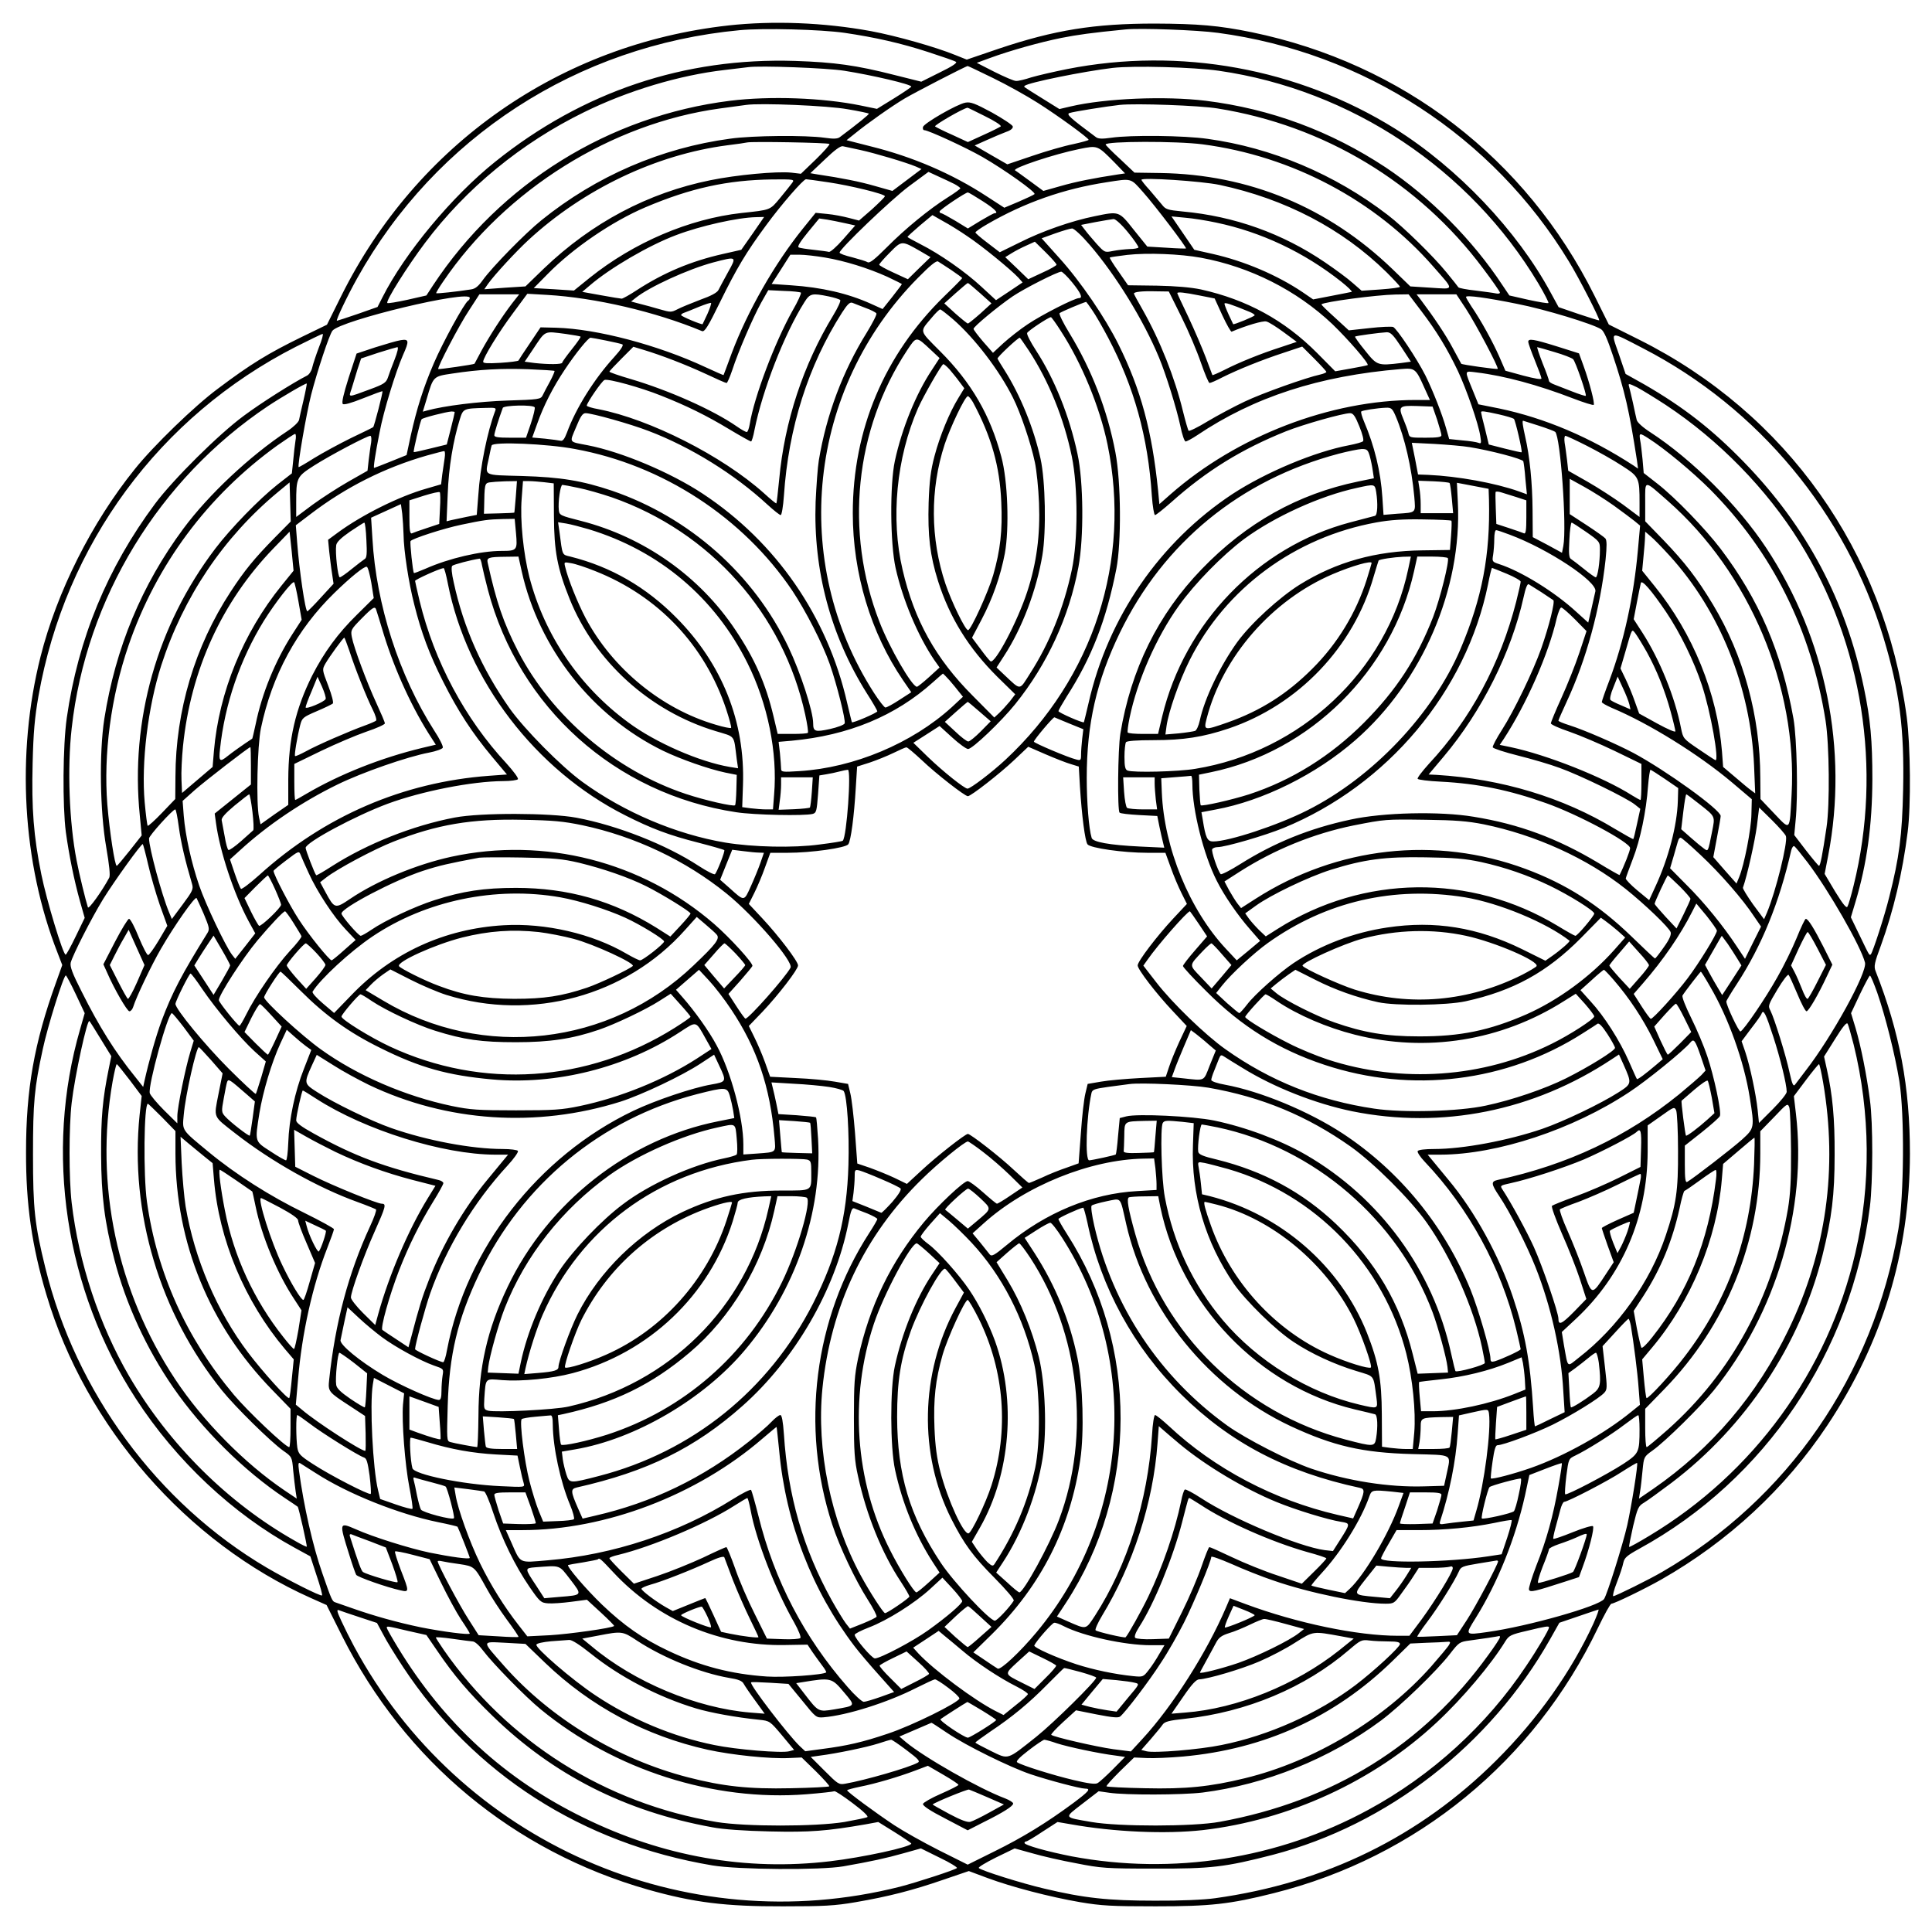 <?xml version="1.0" standalone="no"?>
<!DOCTYPE svg PUBLIC "-//W3C//DTD SVG 20010904//EN"
 "http://www.w3.org/TR/2001/REC-SVG-20010904/DTD/svg10.dtd">
<svg version="1.0" xmlns="http://www.w3.org/2000/svg"
 width="1024pt" height="1024pt" viewBox="0 0 1024 1024"
 preserveAspectRatio="xMidYMid meet">
<g transform="translate(0,1024) scale(0.1,-0.1)"
fill="#000000" stroke="none">
<path d="M3860 10105 c-891 -99 -1651 -630 -2051 -1433 l-76 -153 -134 -65
c-176 -86 -270 -143 -444 -274 -123 -91 -342 -303 -441 -427 -228 -283 -412
-649 -499 -993 -130 -515 -97 -1094 90 -1570 l25 -65 -34 -95 c-115 -319 -158
-565 -158 -895 -1 -278 31 -500 108 -757 208 -700 743 -1314 1402 -1608 l83
-37 82 -164 c334 -664 909 -1141 1620 -1344 244 -69 412 -90 717 -89 217 0
275 3 385 22 175 30 303 63 465 119 l135 46 99 -37 c127 -47 328 -100 491
-128 113 -19 166 -22 400 -22 290 0 393 11 627 70 757 190 1380 700 1718 1407
34 70 65 127 71 127 15 0 176 78 264 128 355 202 657 482 880 817 291 437 437
917 438 1440 0 353 -54 643 -182 968 -10 25 -6 44 28 135 66 182 115 386 142
602 18 139 15 460 -5 610 -118 877 -637 1609 -1419 2000 l-160 80 -76 153
c-363 728 -1018 1231 -1816 1396 -176 36 -285 45 -515 46 -320 0 -531 -34
-826 -133 l-170 -58 -60 24 c-105 43 -314 102 -448 127 -251 46 -518 56 -756
30z m616 -39 c163 -24 300 -55 444 -102 74 -24 141 -47 147 -52 8 -5 -22 -25
-86 -56 l-98 -49 -144 36 c-200 51 -315 67 -524 74 -587 19 -1126 -162 -1590
-534 -229 -183 -480 -485 -598 -719 l-26 -51 -105 -37 c-58 -20 -108 -36 -110
-36 -8 0 53 128 107 225 416 747 1166 1234 2027 1315 126 12 430 4 556 -14z
m1979 0 c775 -104 1457 -548 1860 -1211 53 -86 166 -307 161 -313 -2 -1 -51
14 -110 34 l-105 36 -42 77 c-177 328 -493 661 -825 869 -514 320 -1140 434
-1738 316 -70 -14 -156 -34 -190 -44 -33 -11 -70 -20 -81 -19 -11 0 -62 22
-114 48 l-94 48 71 26 c103 38 263 83 377 106 87 17 157 27 340 45 77 8 381
-3 490 -18z m-1980 -201 c151 -24 355 -72 355 -84 0 -3 -41 -31 -91 -62 l-91
-56 -87 18 c-201 41 -480 51 -691 25 -642 -80 -1218 -438 -1574 -977 l-36 -55
-101 -23 c-55 -12 -103 -20 -106 -17 -10 10 106 194 200 319 217 289 511 530
842 692 233 115 509 197 745 224 52 6 109 13 125 15 63 9 415 -4 510 -19z
m789 -39 c72 -35 178 -94 236 -131 109 -69 269 -186 270 -196 0 -3 -37 -13
-82 -23 -46 -9 -143 -37 -216 -62 l-133 -45 -87 50 -86 50 65 29 c35 16 81 35
102 43 24 8 37 19 35 29 -2 8 -52 41 -111 74 -89 48 -113 57 -140 52 -45 -8
-221 -110 -225 -129 -2 -10 1 -17 7 -17 21 0 221 -92 308 -142 115 -66 287
-188 276 -197 -4 -4 -42 -22 -84 -40 l-76 -32 -94 61 c-182 119 -391 209 -613
264 l-129 33 44 35 c66 54 195 145 264 186 56 33 325 172 334 172 3 0 63 -29
135 -64z m1196 39 c701 -101 1332 -522 1694 -1128 32 -54 56 -101 53 -103 -3
-3 -51 5 -106 17 l-101 23 -37 55 c-158 240 -385 468 -619 624 -291 192 -608
310 -954 353 -214 26 -532 13 -715 -30 l-60 -14 -90 56 c-109 68 -99 61 -94
67 17 17 314 77 466 95 113 13 429 4 563 -15z m-1967 -204 c60 -10 110 -21
112 -23 4 -3 -59 -54 -154 -125 -12 -9 -33 -10 -81 -3 -97 14 -381 12 -500 -5
-365 -49 -710 -198 -1000 -432 -87 -70 -260 -247 -310 -316 -24 -34 -41 -48
-64 -51 -76 -12 -181 -23 -184 -20 -2 1 14 29 37 62 331 487 891 838 1466 917
60 8 124 17 140 19 77 11 434 -4 538 -23z m1961 4 c564 -90 1067 -393 1406
-847 50 -66 90 -124 90 -129 0 -5 -10 -7 -22 -4 -13 3 -61 9 -107 15 -47 5
-88 13 -91 17 -3 5 -31 40 -63 79 -67 83 -228 241 -312 305 -281 216 -614 356
-954 403 -125 18 -408 21 -511 6 -48 -7 -69 -6 -81 3 -140 104 -159 122 -140
128 19 7 194 35 266 43 85 9 424 -3 519 -19z m-1233 -41 c51 -25 88 -49 83
-54 -5 -4 -46 -25 -91 -45 l-83 -38 -82 38 c-46 20 -87 41 -92 45 -6 6 147 95
172 99 1 1 43 -20 93 -45z m-825 -147 c4 -3 -29 -40 -72 -82 l-79 -76 -51 6
c-78 8 -291 -12 -428 -40 -331 -67 -629 -225 -883 -468 l-98 -95 -109 -7 -109
-8 20 29 c35 49 149 172 214 232 294 271 678 453 1054 502 50 6 97 13 105 15
25 6 430 -1 436 -8z m1978 -2 c474 -62 916 -297 1222 -647 114 -130 115 -121
-12 -113 l-109 7 -95 92 c-341 328 -760 502 -1231 509 l-136 2 -76 72 c-43 39
-77 74 -77 77 0 18 377 19 514 1z m-1814 -30 c78 -17 243 -66 295 -88 l29 -13
-77 -58 -77 -58 -92 26 c-80 23 -173 42 -308 62 l-35 6 77 73 c51 49 82 72 95
70 10 -2 52 -11 93 -20z m1349 -68 l54 -56 -34 -5 c-132 -20 -227 -39 -307
-62 l-92 -26 -72 53 c-40 29 -75 55 -78 56 -15 12 207 86 340 113 99 20 96 21
189 -73z m-851 -112 c17 -9 32 -20 32 -23 -1 -4 -31 -26 -68 -49 -95 -60 -223
-164 -323 -265 -62 -62 -89 -84 -100 -78 -7 5 -44 16 -81 26 -38 9 -68 20 -68
25 0 20 274 282 368 352 l103 76 52 -24 c29 -13 67 -31 85 -40z m-859 6 c-8
-11 -36 -46 -64 -80 -55 -66 -48 -63 -206 -80 -276 -31 -568 -155 -803 -343
l-84 -68 -107 7 -106 6 73 74 c135 138 342 279 518 354 240 102 436 145 674
148 115 1 118 0 105 -18z m190 3 c116 -17 301 -62 301 -74 0 -5 -31 -35 -68
-69 l-69 -60 -54 14 c-30 8 -81 18 -115 21 l-61 6 -67 -83 c-151 -187 -294
-439 -377 -659 -23 -63 -43 -116 -44 -118 -1 -1 -44 18 -96 42 -250 117 -575
203 -791 209 l-83 2 -57 -85 c-32 -47 -59 -88 -60 -91 -2 -3 -45 -9 -95 -12
-69 -4 -93 -3 -92 6 0 22 85 160 160 260 l74 100 105 -6 c255 -15 574 -89 821
-192 14 -5 32 24 97 157 86 175 137 261 242 403 81 111 198 245 212 245 6 0
58 -7 117 -16z m1670 -53 c61 -68 232 -293 227 -298 -1 -1 -48 0 -103 4 l-102
6 -71 88 c-80 101 -77 100 -208 73 -124 -25 -280 -80 -395 -138 l-108 -53 -64
49 c-36 27 -65 52 -65 56 0 4 28 24 63 44 197 114 404 187 632 222 135 21 126
24 194 -53z m405 39 c347 -74 650 -232 884 -462 39 -39 72 -74 72 -78 0 -4
-46 -10 -101 -14 l-102 -7 -46 40 c-25 23 -93 73 -149 111 -225 153 -480 244
-753 269 -82 8 -91 11 -111 37 -13 16 -42 50 -65 77 -24 26 -43 50 -43 54 0
14 319 -7 414 -27z m-1256 -86 c64 -41 87 -64 64 -64 -5 0 -38 -18 -75 -40
l-67 -41 -67 41 c-37 22 -70 40 -75 40 -4 0 -8 4 -8 9 0 9 137 101 150 101 4
0 39 -21 78 -46z m-81 -186 c76 -50 231 -177 271 -220 l22 -25 -70 -47 -71
-47 -77 71 c-86 80 -221 174 -324 226 -37 19 -68 36 -68 38 0 3 30 30 66 61
l66 55 56 -32 c32 -17 90 -53 129 -80z m-1137 15 l-61 -87 -97 -22 c-169 -38
-314 -99 -457 -192 -38 -25 -74 -45 -80 -45 -5 0 -55 8 -109 18 l-100 18 40
34 c108 93 314 213 458 267 129 49 325 93 424 95 l42 1 -60 -87z m2457 57
c238 -50 465 -157 662 -313 35 -28 60 -52 55 -54 -5 -1 -53 -11 -106 -21 l-98
-19 -57 39 c-134 90 -307 164 -475 202 l-98 22 -60 88 -61 89 73 -7 c40 -3
114 -15 165 -26z m-1968 -3 l54 -12 -64 -73 c-35 -40 -69 -70 -76 -67 -7 2
-44 7 -81 11 -37 4 -72 9 -79 13 -8 4 9 31 49 80 l60 73 42 -6 c22 -4 65 -12
95 -19z m1500 -49 c33 -40 57 -76 55 -80 -3 -4 -24 -8 -47 -8 -23 -1 -62 -5
-87 -10 -45 -9 -45 -9 -88 38 -23 26 -51 59 -62 74 l-20 26 77 15 c43 8 86 15
95 16 10 1 43 -29 77 -71z m-204 -65 c139 -161 286 -400 368 -598 37 -89 93
-269 113 -362 9 -46 22 -83 28 -83 6 0 34 15 61 33 302 203 647 315 1081 351
73 6 78 3 122 -96 l31 -68 -75 0 c-452 0 -946 -190 -1299 -499 l-60 -53 -7 74
c-32 314 -91 534 -210 773 -70 141 -200 332 -312 456 l-95 106 72 26 c40 14
80 26 89 26 10 1 51 -37 93 -86z m-896 -35 l53 -31 -60 -58 -60 -59 -76 35
c-42 19 -76 38 -76 42 0 4 25 33 56 64 64 65 62 65 163 7z m721 -71 c0 -4 -34
-24 -75 -42 l-75 -35 -61 59 -61 58 34 21 c19 12 54 30 79 41 l44 20 58 -57
c31 -31 57 -60 57 -65z m765 37 c261 -48 508 -173 697 -352 84 -81 195 -209
187 -217 -3 -2 -42 -10 -88 -18 l-84 -15 -96 97 c-173 174 -373 283 -616 337
-53 11 -132 18 -233 20 l-153 2 -50 72 c-28 39 -49 73 -47 75 2 2 44 8 93 14
108 12 280 5 390 -15z m-1992 1 c106 -18 228 -56 330 -102 42 -20 77 -37 77
-39 0 -2 -23 -32 -51 -68 l-51 -64 -62 28 c-122 55 -260 87 -424 98 l-102 7
50 78 49 77 49 0 c27 0 88 -7 135 -15z m-514 -77 c-22 -40 -45 -83 -51 -95 -7
-14 -38 -31 -97 -52 -47 -18 -101 -40 -120 -50 -33 -17 -36 -17 -95 0 -34 10
-81 23 -106 29 l-45 12 24 19 c72 58 277 152 411 188 126 33 126 33 79 -51z
m1184 10 c31 -21 57 -40 57 -42 0 -2 -43 -46 -96 -97 -317 -310 -484 -706
-484 -1149 0 -319 96 -636 266 -885 l44 -64 -62 -40 c-35 -23 -68 -41 -75 -41
-6 0 -33 35 -61 78 -447 697 -350 1610 234 2200 63 64 97 92 106 86 7 -4 39
-25 71 -46z m640 -65 c47 -58 57 -83 36 -83 -24 0 -198 -89 -271 -138 -41 -27
-99 -73 -130 -101 l-55 -51 -52 59 c-28 33 -51 63 -51 68 0 12 131 120 207
172 64 43 238 131 258 131 6 0 33 -26 58 -57z m-488 -57 l60 -54 -59 -54 c-33
-29 -63 -53 -66 -53 -3 0 -33 24 -66 53 l-59 54 60 54 c33 29 62 54 65 54 3 0
32 -25 65 -54z m-950 3 c3 -4 -16 -47 -44 -95 -94 -167 -204 -459 -227 -601
-4 -24 -11 -43 -16 -43 -5 0 -29 13 -53 30 -127 88 -362 192 -562 251 -62 18
-113 36 -113 39 0 3 29 34 64 69 l63 63 53 -16 c96 -29 223 -78 329 -127 57
-27 107 -49 112 -49 4 0 17 30 30 68 32 99 110 279 153 357 l38 67 83 -4 c46
-1 86 -6 90 -9z m2017 -129 c37 -74 83 -183 103 -242 21 -60 41 -108 46 -108
5 0 36 13 68 30 82 41 208 92 324 130 l99 33 64 -64 c35 -35 64 -67 64 -70 0
-4 -15 -10 -32 -14 -74 -16 -308 -99 -402 -144 -55 -26 -143 -73 -195 -104
-52 -32 -98 -54 -101 -50 -4 5 -17 51 -30 103 -43 178 -121 374 -213 537 -26
45 -47 84 -47 87 0 9 45 14 115 12 l70 -1 67 -135z m95 114 l81 -16 41 -90
c23 -49 45 -88 49 -86 78 33 166 59 184 54 13 -3 54 -29 92 -57 l69 -51 -84
-28 c-106 -34 -222 -81 -300 -121 -34 -17 -62 -29 -63 -27 -1 2 -17 44 -35 93
-19 50 -60 146 -92 214 -33 68 -59 125 -59 127 0 8 37 4 117 -12z m-3642 -41
c-55 -72 -118 -170 -161 -248 -20 -38 -38 -71 -39 -73 -3 -4 -189 -31 -192
-28 -7 7 112 235 163 311 l55 85 106 0 105 0 -37 -47z m1677 36 c29 -6 57 -15
61 -19 5 -4 -12 -41 -37 -82 -158 -260 -258 -562 -286 -868 -7 -69 -13 -126
-15 -128 -2 -2 -31 22 -66 54 -221 198 -605 392 -876 445 -35 6 -63 15 -63 19
0 14 80 131 94 136 20 8 193 -40 300 -83 134 -53 240 -105 361 -178 60 -36
112 -65 116 -65 3 0 12 27 18 61 42 210 158 509 265 678 29 46 40 48 128 30z
m3140 -76 c83 -109 139 -202 195 -319 46 -98 109 -279 119 -346 6 -37 5 -41
-10 -35 -10 4 -49 10 -87 13 l-68 7 -16 56 c-21 76 -71 202 -110 281 -45 89
-152 249 -171 257 -9 3 -65 1 -125 -6 l-110 -12 -74 68 c-41 37 -73 68 -71 70
13 13 291 50 392 52 l70 1 66 -87z m238 10 c51 -78 175 -312 168 -318 -4 -4
-189 22 -193 27 -1 2 -21 39 -45 83 -37 70 -103 168 -171 258 l-21 27 106 0
105 0 51 -77z m-5280 58 c0 -6 -4 -12 -9 -15 -20 -12 -135 -223 -181 -330 -56
-130 -91 -241 -123 -385 l-22 -103 -84 -34 c-47 -19 -86 -34 -88 -34 -5 0 6
73 29 189 21 112 85 320 124 409 34 76 32 86 -12 79 -20 -3 -81 -21 -135 -38
l-99 -33 -42 -128 c-27 -86 -38 -132 -31 -139 6 -6 43 4 108 30 55 22 101 39
102 37 4 -3 -44 -187 -49 -190 -2 -2 -55 -28 -118 -58 -63 -31 -151 -79 -195
-106 -44 -28 -81 -49 -82 -48 -7 7 40 279 66 383 32 124 96 318 113 340 44 55
728 219 728 174z m5553 -32 c144 -28 400 -106 443 -134 15 -9 34 -53 62 -137
64 -191 87 -292 128 -557 l6 -45 -23 16 c-230 150 -470 252 -713 303 l-110 22
-28 69 c-47 116 -49 108 18 100 149 -18 328 -67 512 -138 57 -22 106 -37 109
-34 7 7 -22 119 -54 207 l-24 66 -117 37 c-125 39 -152 43 -152 24 0 -7 16
-51 35 -98 19 -47 35 -90 35 -96 0 -7 -35 -1 -96 15 l-95 26 -33 76 c-34 77
-97 192 -148 266 -15 23 -28 45 -28 49 0 11 111 -4 273 -37z m-4293 -52 c-13
-28 -25 -53 -26 -55 -3 -5 -114 41 -114 48 0 4 8 10 18 13 9 3 44 17 77 31 33
13 62 23 64 20 2 -2 -6 -28 -19 -57z m837 31 c29 -10 55 -24 58 -29 4 -5 -20
-51 -51 -102 -127 -204 -214 -436 -254 -677 -6 -36 -13 -135 -17 -220 -13
-363 80 -710 271 -1014 31 -48 56 -92 56 -96 0 -8 -130 -64 -135 -58 -1 2 -12
48 -25 103 -104 457 -377 852 -765 1108 -171 113 -430 222 -610 257 -103 20
-97 11 -62 95 24 59 35 75 51 75 34 0 237 -57 333 -94 224 -85 457 -230 631
-391 33 -30 64 -55 70 -55 5 0 13 45 17 103 24 360 129 690 308 970 29 45 42
57 55 52 9 -4 41 -16 69 -27z m1202 -12 c17 -24 55 -90 85 -147 137 -260 211
-525 231 -836 4 -57 12 -103 17 -103 5 0 44 31 86 68 188 168 374 282 608 376
93 37 302 96 340 96 16 0 27 -15 49 -70 17 -42 25 -74 19 -79 -5 -5 -38 -14
-74 -21 -181 -34 -441 -143 -617 -258 -385 -254 -660 -653 -763 -1107 -13 -55
-24 -101 -25 -103 -5 -6 -135 51 -135 59 0 4 20 39 43 76 133 207 210 405 264
678 27 139 25 461 -5 617 -42 223 -126 439 -243 631 -34 55 -57 103 -53 107 7
7 121 55 141 60 1 0 16 -20 32 -44z m834 -9 c15 -6 27 -14 27 -18 0 -6 -112
-52 -114 -47 -1 2 -11 24 -24 51 -12 26 -22 52 -22 57 0 9 31 -1 133 -43z
m-1572 -39 c115 -100 245 -270 318 -416 39 -77 95 -241 116 -342 9 -41 19
-138 22 -215 7 -172 -13 -320 -62 -470 -51 -157 -171 -385 -195 -370 -5 3 -29
32 -53 65 l-45 60 50 95 c60 114 101 232 124 352 24 132 16 385 -19 513 -58
219 -158 392 -324 558 -114 115 -110 100 -43 180 19 23 39 42 43 42 5 0 35
-24 68 -52z m572 -63 c110 -169 206 -402 247 -600 127 -616 -74 -1237 -541
-1672 -72 -67 -185 -153 -201 -153 -16 0 -129 90 -210 168 l-77 75 69 44 70
45 67 -61 c37 -34 75 -61 84 -61 23 0 176 146 250 238 170 211 286 463 335
727 29 154 27 453 -5 599 -43 202 -122 398 -221 550 -28 43 -49 84 -46 91 4
11 111 82 126 84 3 0 27 -33 53 -74z m-2624 -15 c41 -6 76 -12 78 -14 3 -2
-18 -32 -46 -67 -28 -35 -51 -67 -51 -71 0 -10 -74 -10 -147 -2 l-52 7 41 61
c72 108 58 101 177 86z m4428 -69 l51 -78 -51 -7 c-125 -15 -128 -14 -191 65
-32 39 -56 73 -54 75 5 4 129 21 168 23 21 0 34 -13 77 -78z m-5737 -3 c-15
-40 -31 -88 -35 -106 -4 -18 -16 -37 -28 -43 -73 -37 -244 -145 -335 -213
-131 -96 -373 -336 -470 -466 -253 -340 -408 -716 -468 -1135 -21 -146 -23
-466 -5 -605 17 -123 44 -256 75 -367 l25 -88 -47 -97 c-26 -54 -50 -98 -54
-98 -14 0 -101 288 -129 426 -41 204 -52 346 -46 589 4 164 11 242 31 356 142
805 641 1482 1364 1851 74 37 137 68 142 68 5 0 -4 -33 -20 -72z m7020 -5
c610 -315 1074 -874 1273 -1533 85 -280 111 -486 104 -805 -5 -243 -21 -362
-73 -567 -25 -102 -88 -295 -98 -306 -8 -7 -6 -11 -59 99 l-47 97 24 80 c61
203 89 406 90 652 0 204 -10 319 -45 485 -96 463 -304 854 -634 1194 -171 176
-323 294 -529 413 l-100 56 -36 106 c-44 126 -53 124 130 29z m-5498 42 c40
-8 79 -17 86 -20 9 -3 -5 -26 -43 -68 -105 -115 -203 -271 -250 -400 -13 -34
-22 -46 -34 -43 -9 2 -46 7 -83 11 l-67 6 26 72 c34 97 85 196 146 287 57 86
125 170 137 170 5 0 42 -7 82 -15z m1721 -49 l47 -44 -41 -63 c-84 -126 -159
-311 -196 -482 -27 -126 -25 -438 4 -568 38 -169 118 -359 204 -486 l29 -41
-56 -51 c-31 -28 -60 -51 -64 -51 -26 0 -146 207 -199 345 -185 476 -130 1018
146 1437 51 77 48 77 126 4z m520 -4 c105 -160 186 -359 228 -562 33 -162 33
-444 0 -600 -43 -202 -118 -389 -221 -549 -59 -93 -47 -92 -137 -8 l-41 39 40
62 c96 147 172 349 203 534 21 127 16 394 -10 511 -36 163 -108 338 -191 469
-19 29 -35 57 -37 61 -2 8 108 111 118 111 2 0 23 -31 48 -68z m-3362 -49
c-15 -38 -31 -81 -36 -97 -9 -24 -22 -33 -90 -58 -128 -47 -117 -47 -101 3 7
24 21 70 31 102 l19 57 90 30 c50 16 96 29 102 30 7 0 1 -26 -15 -67z m6148
41 c48 -14 92 -31 99 -38 13 -13 73 -188 67 -194 -2 -2 -34 8 -72 23 -37 14
-80 31 -95 37 -16 6 -28 14 -28 19 0 5 -15 48 -34 94 -18 47 -31 85 -28 85 3
0 44 -12 91 -26z m-3207 -91 c13 -16 37 -44 52 -65 l27 -36 -31 -51 c-47 -76
-99 -202 -127 -309 -20 -75 -27 -131 -31 -247 -5 -175 7 -278 50 -415 62 -195
163 -357 315 -508 l94 -92 -29 -38 c-17 -20 -42 -48 -56 -61 l-26 -24 -113
114 c-198 198 -311 402 -373 669 -64 272 -33 594 82 857 29 65 125 233 134
233 4 0 18 -12 32 -27z m-2093 -9 c2 -2 -9 -28 -24 -56 -16 -29 -34 -63 -39
-74 -10 -20 -20 -22 -186 -27 -153 -5 -337 -28 -427 -53 l-22 -6 21 69 c35
119 34 118 135 133 144 22 260 28 403 23 74 -3 137 -7 139 -9z m-1330 -154
c-11 -47 -22 -94 -24 -106 -3 -12 -30 -38 -62 -59 -198 -131 -417 -336 -551
-517 -221 -298 -360 -633 -419 -1008 -28 -181 -23 -492 10 -680 17 -99 22
-150 16 -162 -38 -71 -109 -170 -113 -157 -11 33 -47 179 -60 249 -39 200 -50
489 -26 700 76 688 462 1321 1041 1708 74 49 201 123 205 119 1 -1 -6 -40 -17
-87z m7221 -27 c280 -185 534 -445 708 -725 334 -538 439 -1204 287 -1820 -13
-54 -28 -105 -33 -113 -5 -11 -23 11 -65 79 l-56 94 19 98 c107 558 -12 1150
-328 1629 -150 227 -395 471 -615 614 -39 25 -69 52 -72 65 -3 11 -12 53 -20
91 -9 39 -18 78 -21 88 -5 16 0 15 43 -6 26 -14 95 -56 153 -94z m-3673 15
c98 -183 142 -339 150 -529 7 -152 -5 -255 -43 -388 -26 -89 -118 -291 -133
-291 -15 0 -88 151 -120 246 -80 239 -82 500 -4 739 30 91 108 255 123 255 5
0 17 -15 27 -32z m-2323 -27 c3 -4 -6 -43 -20 -85 l-26 -76 -84 0 c-64 0 -84
3 -84 13 0 11 22 83 45 145 5 14 160 18 169 3z m4783 -65 c12 -39 23 -76 23
-83 0 -10 -22 -13 -85 -13 -84 0 -85 0 -91 28 -4 15 -16 47 -26 71 -28 67 -22
72 73 69 l82 -3 24 -69z m-4992 47 c-42 -111 -80 -296 -90 -450 l-8 -102 -56
-11 c-31 -7 -67 -14 -80 -17 l-24 -6 6 144 c5 141 29 284 64 396 18 58 19 58
137 61 52 2 57 0 51 -15z m4773 -30 c48 -114 84 -272 98 -425 7 -89 13 -84
-92 -91 l-71 -6 -6 92 c-9 139 -42 273 -97 402 -11 26 -18 50 -15 54 6 6 83
18 131 20 28 1 34 -4 52 -46z m-4988 22 c0 -3 -9 -43 -21 -89 l-21 -82 -86
-21 c-48 -12 -88 -21 -89 -19 -4 3 35 168 42 174 7 8 129 39 158 41 9 0 17 -1
17 -4z m5533 -11 c40 -9 76 -20 81 -24 8 -8 46 -172 41 -177 -1 -2 -40 7 -88
19 l-86 22 -20 83 c-12 45 -21 85 -21 88 0 8 16 6 93 -11z m212 -60 c44 -14
83 -29 88 -33 28 -27 62 -503 43 -605 l-7 -36 -77 42 -78 41 -1 141 c-1 146
-15 287 -39 391 -13 58 -17 85 -11 85 1 0 38 -12 82 -26z m-6589 -81 c-3 -21
-9 -68 -12 -105 l-7 -67 -77 -60 c-97 -77 -247 -231 -329 -339 -309 -407 -451
-910 -400 -1414 l10 -106 -63 -80 c-35 -44 -66 -81 -69 -81 -10 -2 -38 180
-50 324 -21 268 19 572 112 843 147 429 420 795 789 1061 47 33 89 61 94 61 5
0 6 -17 2 -37z m7172 13 c85 -54 233 -177 327 -271 329 -332 535 -744 611
-1225 20 -127 23 -446 5 -565 -21 -142 -33 -205 -40 -204 -3 0 -34 37 -69 82
l-62 81 7 75 c14 133 7 437 -11 541 -63 354 -183 633 -387 902 -81 106 -240
271 -334 344 l-73 57 -6 71 c-4 39 -9 86 -13 104 -6 38 -3 39 45 8z m-6771
-23 c-4 -21 -9 -63 -13 -93 l-6 -55 -102 -58 c-56 -32 -141 -87 -189 -122
l-87 -65 0 73 c0 136 2 140 94 199 83 53 281 158 299 158 5 0 7 -15 4 -37z
m6444 -16 c57 -29 141 -76 185 -105 92 -59 94 -63 94 -199 l0 -73 -87 65 c-48
35 -133 90 -189 122 l-102 58 -6 55 c-4 30 -9 72 -13 93 -3 21 -1 37 4 37 5 0
57 -24 114 -53z m-5363 -17 c465 -85 890 -363 1151 -750 72 -108 160 -280 199
-390 38 -109 85 -297 79 -314 -3 -8 -38 -21 -78 -30 -78 -17 -89 -14 -89 30 0
64 -67 269 -131 404 -184 386 -524 688 -935 829 -158 53 -271 72 -476 78 -213
6 -197 -2 -177 95 6 29 12 59 15 67 7 21 295 9 442 -19z m4742 10 c111 -18
279 -62 284 -75 2 -7 8 -49 11 -94 l8 -81 -44 16 c-124 44 -323 80 -479 87
l-54 2 -16 84 -17 84 121 -6 c67 -4 150 -11 186 -17z m-530 -47 c6 -21 13 -56
16 -78 l6 -40 -83 -17 c-319 -66 -593 -219 -830 -465 -231 -239 -375 -531
-431 -873 -13 -82 -16 -405 -4 -417 4 -5 51 -10 104 -13 l96 -5 11 -55 c6 -30
15 -68 19 -84 l7 -29 -128 6 c-164 8 -251 24 -257 46 -15 49 -26 190 -26 318
0 287 52 513 175 768 232 479 639 812 1160 950 50 13 104 24 122 25 29 0 33
-4 43 -37z m-4903 -10 c-3 -21 -9 -61 -13 -89 l-6 -51 -79 -23 c-144 -41 -340
-139 -467 -232 l-53 -39 6 -62 c4 -34 10 -87 15 -117 l8 -54 -67 -73 c-36 -40
-69 -73 -72 -73 -11 0 -43 220 -54 366 l-7 90 79 60 c186 142 393 246 617 310
44 12 85 23 90 23 5 1 6 -16 3 -36z m6197 -253 c44 -32 94 -69 110 -82 l29
-24 -12 -133 c-22 -244 -74 -482 -150 -685 -23 -60 -41 -112 -41 -117 0 -5 24
-18 53 -31 196 -82 459 -245 637 -395 l105 -89 -2 -79 c-1 -79 -38 -269 -65
-334 l-14 -34 -62 70 -61 70 19 102 c11 56 20 108 20 116 0 33 -291 242 -462
334 -93 49 -261 122 -340 147 -32 10 -58 21 -58 24 0 4 20 49 44 101 104 223
178 495 206 753 7 71 7 102 -1 112 -6 7 -51 39 -100 71 l-89 58 0 93 0 94 76
-42 c42 -23 113 -68 158 -100z m-5820 48 c-4 -46 -7 -84 -8 -85 -1 -1 -37 -3
-81 -4 l-80 -2 1 31 c2 123 3 130 27 135 12 2 50 5 85 6 l62 1 -6 -82z m151
76 l50 -6 1 -172 c1 -188 18 -278 83 -440 133 -331 425 -596 774 -701 108 -33
95 -16 112 -149 l7 -48 -44 7 c-160 27 -394 129 -538 236 -260 191 -444 463
-524 770 -32 126 -50 301 -41 416 l7 93 31 0 c18 0 55 -3 82 -6z m4798 -4 c3
-3 8 -40 12 -82 l7 -78 -86 0 -86 0 0 48 c0 26 -3 64 -7 86 l-6 38 81 -3 c44
-2 82 -6 85 -9z m-6226 -289 c-110 -112 -162 -176 -235 -288 -189 -289 -291
-630 -292 -978 l-1 -120 -70 -73 c-39 -41 -73 -71 -76 -69 -3 3 -10 59 -16
124 -19 209 17 506 88 727 117 362 330 678 616 916 l64 53 3 -103 3 -104 -84
-85z m6376 269 l57 -11 2 -57 c7 -294 -36 -521 -151 -792 -147 -345 -466 -681
-812 -855 -156 -79 -416 -165 -499 -165 -31 0 -40 19 -55 115 l-7 40 74 14
c251 46 534 186 743 369 353 308 565 802 542 1260 l-5 103 27 -5 c14 -3 52
-10 84 -16z m1007 -75 c433 -381 687 -984 656 -1554 -11 -200 -5 -194 -92
-103 l-73 77 -1 115 c-1 325 -89 647 -251 916 -84 139 -147 221 -261 340 l-98
101 0 102 c0 120 -9 119 120 6z m-5774 69 c41 -8 121 -31 177 -50 522 -182
909 -617 1025 -1152 11 -50 17 -93 14 -96 -3 -4 -40 -6 -82 -6 l-78 0 -22 93
c-41 173 -100 306 -202 458 -189 284 -484 492 -818 578 -110 28 -115 30 -118
57 -5 42 8 134 19 134 5 0 44 -7 85 -16z m4228 -21 c10 -63 7 -123 -6 -127 -7
-2 -67 -18 -133 -35 -486 -129 -876 -532 -995 -1028 l-22 -93 -79 0 c-43 0
-80 3 -82 8 -2 4 2 38 10 77 41 198 142 428 261 594 85 119 231 268 346 354
160 118 403 229 598 271 94 21 95 21 102 -21z m-4962 -89 l-4 -81 -66 -22
c-37 -12 -73 -25 -79 -28 -10 -3 -13 17 -13 85 l0 90 78 25 c42 13 80 22 83
18 3 -3 4 -42 1 -87z m5706 61 l52 -17 0 -90 c0 -68 -3 -88 -12 -85 -7 3 -43
16 -80 28 l-67 22 -3 81 c-2 45 -2 84 -1 88 2 4 16 3 31 -2 15 -5 51 -16 80
-25z m-5899 -199 c1 -84 27 -255 57 -371 37 -148 80 -264 154 -410 77 -153
152 -269 259 -397 l78 -93 -96 -7 c-455 -34 -871 -213 -1217 -526 -49 -44 -93
-77 -97 -73 -4 4 -19 41 -33 82 l-25 74 53 48 c147 135 332 259 517 349 131
64 369 147 485 169 37 7 70 19 73 26 3 7 -17 48 -45 90 -187 292 -308 668
-328 1018 l-7 111 79 36 79 36 7 -51 c3 -29 6 -78 7 -111z m596 8 c8 -90 6
-94 -76 -94 -112 0 -279 -39 -403 -94 -33 -14 -61 -25 -62 -23 -6 5 -22 161
-18 169 8 13 174 67 270 87 119 25 141 28 220 30 l62 1 7 -76z m4958 66 c2 -3
1 -39 -2 -80 l-6 -75 -145 -2 c-249 -3 -456 -61 -650 -181 -109 -68 -259 -205
-332 -305 -90 -125 -174 -299 -199 -417 -6 -27 -17 -51 -25 -54 -9 -3 -48 -9
-86 -13 l-71 -6 6 45 c11 77 67 238 122 348 191 382 559 653 990 731 72 13
141 18 247 16 80 -1 148 -4 151 -7z m-5751 -102 c4 -73 2 -95 -9 -101 -8 -5
-39 -29 -69 -53 -29 -24 -58 -44 -63 -44 -10 0 -25 131 -19 170 2 16 24 38 73
72 39 26 73 48 76 48 4 0 9 -42 11 -92z m1178 57 c373 -113 669 -362 842 -710
107 -214 160 -474 141 -697 l-6 -78 -37 0 c-20 0 -57 3 -82 6 l-44 6 4 117
c12 335 -110 642 -353 887 -160 162 -346 270 -562 324 -45 11 -41 2 -58 134
l-7 48 44 -7 c24 -4 77 -18 118 -30z m5288 -15 c70 -49 72 -52 72 -93 0 -66
-12 -147 -22 -147 -4 0 -33 20 -62 44 -30 24 -61 48 -69 53 -11 6 -13 28 -9
101 2 50 8 92 12 92 4 0 39 -23 78 -50z m-406 -14 c204 -76 464 -248 454 -300
-3 -11 -12 -54 -21 -93 l-17 -73 -62 56 c-116 107 -293 216 -410 254 -37 12
-38 14 -32 49 3 20 6 57 6 84 0 26 4 47 10 47 5 0 38 -11 72 -24z m-6510 -270
c-203 -251 -331 -564 -358 -876 l-7 -85 -81 -69 -81 -69 -3 69 c-2 38 2 119 8
179 41 404 206 765 479 1048 l86 89 11 -103 10 -104 -64 -79z m7357 159 c267
-293 430 -698 448 -1113 l6 -147 -20 15 c-12 8 -50 40 -85 70 l-65 55 -6 81
c-25 309 -154 626 -356 876 l-67 83 7 75 c4 41 8 88 8 103 l1 29 28 -24 c16
-13 61 -59 101 -103z m-6084 -82 c91 -409 374 -769 749 -952 93 -45 241 -97
331 -116 l60 -12 -2 -78 c-1 -42 -4 -80 -7 -83 -9 -8 -159 26 -261 60 -373
124 -710 410 -889 756 -78 152 -115 261 -161 469 -6 27 4 31 91 32 l72 1 17
-77z m4699 11 c-114 -541 -569 -968 -1129 -1059 -89 -15 -329 -21 -359 -9 -12
5 -16 21 -16 73 0 36 4 71 8 77 4 7 57 11 147 11 157 0 261 16 398 62 369 125
662 432 768 806 13 44 25 82 26 84 5 7 82 18 129 20 l42 1 -14 -66z m210 58
c9 -15 -41 -215 -78 -312 -86 -221 -195 -388 -366 -560 -175 -176 -383 -306
-609 -380 -94 -30 -249 -65 -257 -58 -2 3 -5 40 -7 83 l-2 79 63 13 c526 108
959 536 1077 1066 l17 77 78 0 c44 0 81 -4 84 -8z m-5119 -39 c4 -21 18 -79
31 -129 165 -625 675 -1082 1316 -1179 96 -15 362 -20 405 -9 20 5 22 15 29
105 l7 99 36 6 c20 3 52 10 71 15 19 5 39 9 44 9 19 0 -6 -356 -27 -376 -2 -3
-58 -12 -123 -20 -138 -19 -353 -14 -499 10 -261 44 -535 160 -757 321 -113
82 -309 280 -388 392 -147 210 -243 427 -295 666 -11 47 -14 82 -8 88 7 7 102
32 145 38 4 1 10 -16 13 -36z m600 -30 c334 -132 581 -393 694 -732 17 -52 29
-96 26 -99 -3 -3 -40 4 -82 17 -287 84 -546 297 -689 565 -42 80 -93 206 -108
270 -7 28 -7 28 31 21 21 -3 79 -22 128 -42z m4115 43 c0 -3 -12 -42 -26 -88
-56 -176 -155 -340 -289 -473 -133 -133 -273 -222 -448 -284 -126 -44 -128
-44 -111 22 85 328 347 627 668 764 103 44 206 73 206 59z m-5302 -104 l13
-82 -89 -88 c-101 -99 -174 -199 -237 -322 -89 -178 -126 -338 -127 -550 l0
-136 -74 -51 -73 -52 -8 37 c-16 74 -9 381 10 472 59 281 190 523 389 717 85
83 159 143 172 139 6 -1 16 -39 24 -84z m406 -6 c102 -514 464 -987 939 -1227
140 -71 234 -106 387 -145 74 -19 136 -37 139 -40 5 -5 -37 -113 -49 -127 -4
-5 -43 15 -86 43 -172 113 -434 216 -649 256 -139 26 -507 27 -644 1 -222 -42
-465 -139 -650 -257 -45 -29 -83 -51 -85 -49 -8 8 -56 133 -56 145 0 29 263
170 435 234 182 67 447 119 612 120 39 0 75 5 78 10 4 6 -24 43 -60 83 -221
238 -383 541 -461 862 -13 55 -24 103 -24 106 0 7 128 65 151 68 4 1 14 -37
23 -83z m5612 53 c41 -17 74 -36 74 -42 0 -7 -11 -55 -24 -107 -84 -328 -241
-621 -462 -858 -36 -40 -63 -75 -60 -80 3 -5 58 -12 123 -15 195 -10 365 -45
558 -114 170 -60 445 -208 445 -238 0 -15 -33 -98 -56 -143 -1 -1 -53 28 -115
66 -216 129 -417 204 -658 243 -179 30 -481 23 -653 -15 -216 -46 -403 -122
-583 -235 -54 -34 -101 -58 -105 -54 -16 18 -51 123 -45 132 3 6 16 11 28 11
41 0 251 61 351 102 550 226 967 722 1083 1291 9 48 19 87 21 87 2 0 37 -14
78 -31z m-6404 -147 l17 -97 -51 -79 c-89 -139 -160 -312 -193 -475 -9 -41
-17 -76 -18 -76 -49 -32 -108 -74 -130 -92 -42 -34 -48 -29 -41 35 25 240 107
478 233 682 60 96 151 213 160 204 3 -3 14 -49 23 -102z m7249 -56 c74 -110
148 -261 189 -386 47 -141 94 -407 72 -399 -5 2 -46 29 -90 59 -80 54 -81 56
-92 110 -32 165 -113 364 -205 507 l-46 71 17 89 c9 48 19 95 21 103 5 19 54
-36 134 -154z m-661 105 c30 -20 58 -39 63 -42 10 -7 -22 -136 -64 -256 -42
-119 -144 -331 -208 -431 -29 -45 -51 -87 -49 -93 2 -6 63 -26 135 -44 72 -18
171 -47 219 -65 107 -38 357 -160 399 -194 l29 -23 -17 -78 c-9 -43 -18 -80
-20 -82 -2 -2 -46 23 -98 54 -275 167 -601 265 -945 286 l-42 2 80 95 c202
240 358 552 423 843 11 52 21 75 28 70 7 -4 37 -23 67 -42z m-6176 -93 c3 -7
21 -67 41 -133 59 -191 153 -396 255 -551 l20 -31 -72 -17 c-216 -52 -437
-139 -617 -245 -28 -17 -54 -31 -56 -31 -3 0 -5 43 -5 96 l0 95 142 69 c77 37
185 83 240 102 54 18 98 38 98 44 0 6 -20 53 -44 105 -51 110 -121 298 -131
352 -7 37 -5 41 51 98 60 61 72 68 78 47z m6353 -50 l62 -63 -38 -115 c-21
-63 -64 -171 -95 -239 -31 -68 -56 -129 -56 -135 0 -6 44 -26 98 -44 55 -19
163 -65 240 -102 l142 -69 0 -95 c0 -53 -2 -96 -5 -96 -3 0 -23 11 -44 24
-152 97 -454 216 -644 256 l-58 12 21 31 c120 184 238 451 281 640 8 31 18 57
24 57 6 0 38 -28 72 -62z m381 -173 c53 -96 97 -206 127 -317 14 -51 25 -98
25 -104 0 -7 -43 12 -96 41 l-96 53 -23 64 c-12 35 -34 88 -49 119 l-27 56 26
89 c37 128 33 123 55 94 10 -14 36 -56 58 -95z m-6877 8 c30 -94 94 -254 125
-315 14 -28 22 -54 17 -58 -4 -3 -30 -15 -58 -25 -81 -29 -256 -105 -313 -137
-30 -16 -56 -28 -58 -25 -5 4 12 104 27 163 10 39 15 43 87 74 43 18 81 37 86
41 5 5 -5 44 -24 94 -33 86 -33 86 -15 118 22 38 94 137 100 137 2 0 13 -30
26 -67z m3181 -158 c17 -20 40 -47 51 -62 l21 -26 -59 -55 c-211 -192 -519
-321 -807 -339 -93 -6 -98 -5 -98 14 0 11 -3 47 -6 81 l-7 60 69 6 c301 28
550 131 749 310 28 25 51 45 53 46 1 0 17 -16 34 -35z m-3306 -100 c-6 -15
-106 -57 -106 -44 0 6 14 45 32 86 l31 76 24 -53 c13 -30 22 -59 19 -65z
m6910 -28 l6 -27 -48 21 c-27 11 -53 24 -58 29 -5 5 1 33 15 66 l23 58 27 -59
c16 -33 31 -72 35 -88z m-3444 -39 l59 -51 -53 -54 c-29 -29 -58 -53 -66 -53
-7 0 -38 23 -68 52 l-56 52 59 53 c32 29 60 52 62 53 2 0 30 -23 63 -52z m476
-63 l74 -30 -6 -50 c-3 -27 -6 -65 -6 -84 0 -31 -2 -33 -27 -26 -42 10 -223
87 -223 94 0 10 103 132 109 129 3 -2 39 -16 79 -33z m-4338 -224 l0 -99 -96
-77 -96 -77 7 -51 c20 -148 94 -373 172 -518 l36 -66 -53 -68 -53 -67 -18 23
c-35 47 -139 266 -173 365 -42 123 -73 263 -82 370 l-6 79 65 58 c57 50 286
227 294 227 2 0 3 -45 3 -99z m3557 29 c73 -70 227 -190 243 -190 16 0 170
120 245 191 l75 71 92 -40 c51 -22 112 -46 134 -52 l42 -13 6 -106 c10 -156
27 -288 40 -306 15 -20 190 -45 317 -45 l96 0 28 -77 c15 -43 41 -104 57 -136
l29 -58 -72 -77 c-85 -91 -189 -227 -189 -249 0 -21 99 -150 186 -242 l74 -79
-39 -83 c-21 -46 -46 -107 -55 -135 l-17 -51 -137 -7 c-75 -4 -168 -12 -207
-19 l-70 -12 -12 -50 c-7 -27 -18 -122 -24 -211 l-12 -160 -64 -23 c-36 -12
-94 -35 -129 -52 -36 -16 -67 -29 -70 -29 -4 0 -40 32 -81 70 -73 69 -229 190
-243 190 -14 0 -168 -121 -244 -192 l-79 -73 -66 32 c-36 17 -96 41 -132 54
l-65 22 -12 161 c-7 89 -18 184 -25 211 l-12 50 -70 12 c-38 7 -132 16 -207
19 l-136 7 -27 76 c-15 42 -41 102 -57 134 l-29 59 73 76 c85 90 188 224 188
245 0 22 -104 158 -189 249 l-72 77 29 58 c16 32 42 93 57 136 l28 77 91 0
c127 0 308 26 322 45 14 18 31 148 40 301 l7 111 66 21 c36 12 93 35 126 51
33 16 64 30 69 30 5 1 42 -31 83 -69z m3938 -99 l70 -48 -2 -69 c-4 -130 -50
-304 -118 -451 l-34 -74 -63 52 c-35 29 -62 58 -61 63 1 6 18 52 37 102 40
102 72 256 81 387 4 48 10 87 13 87 4 -1 39 -23 77 -49z m-2505 -28 c0 -137
60 -375 129 -511 39 -78 111 -183 177 -258 l53 -61 -62 -52 -62 -51 -57 61
c-193 206 -328 535 -340 829 l-3 75 75 6 c41 3 78 6 83 7 4 1 7 -19 7 -45z
m-2017 -40 c-3 -43 -8 -80 -10 -83 -3 -3 -41 -7 -85 -9 l-81 -3 6 47 c4 26 7
65 7 86 l0 39 84 0 84 0 -5 -77z m1817 45 c0 -18 3 -57 6 -85 l7 -53 -74 0
c-41 0 -79 4 -85 8 -6 4 -13 42 -16 85 l-5 77 84 0 83 0 0 -32z m-4782 -150
c6 -51 8 -95 4 -99 -4 -3 -33 -30 -65 -58 -32 -28 -62 -49 -66 -46 -5 2 -14
35 -20 72 -7 38 -14 76 -16 86 -2 12 19 36 68 77 40 33 75 60 78 60 3 0 11
-42 17 -92z m7667 42 c89 -70 86 -64 69 -150 -21 -106 -20 -104 -42 -88 -10 7
-42 33 -70 58 l-51 45 11 93 c6 50 13 92 16 92 2 0 32 -22 67 -50z m461 -172
c10 -34 -53 -291 -101 -406 l-15 -34 -58 78 c-31 44 -55 83 -54 89 23 65 64
250 74 327 l12 98 68 -67 c37 -37 71 -75 74 -85z m-8518 48 c11 -81 33 -176
70 -301 8 -27 3 -38 -49 -108 l-58 -78 -15 36 c-38 90 -106 342 -106 391 0 15
126 154 139 154 4 0 12 -42 19 -94z m2139 10 c279 -59 548 -187 764 -362 148
-120 356 -362 339 -393 -26 -50 -223 -272 -239 -270 -3 0 -25 30 -48 66 l-42
65 62 69 c34 39 63 74 65 79 5 14 -118 149 -203 223 -382 331 -900 463 -1393
356 -183 -40 -394 -127 -536 -223 -80 -54 -83 -53 -131 36 l-28 52 32 25 c59
46 254 150 356 190 231 91 413 122 685 116 162 -3 216 -8 317 -29z m4777 5
c274 -56 548 -180 753 -343 100 -80 231 -205 238 -229 4 -13 -7 -39 -36 -79
-23 -33 -44 -60 -47 -60 -3 0 -59 53 -126 118 -173 167 -345 277 -561 357
-475 176 -998 118 -1429 -158 l-78 -50 -19 24 c-10 13 -30 45 -44 70 l-25 47
81 52 c185 118 392 202 603 245 168 33 168 33 386 30 153 -2 218 -7 304 -24z
m1149 -162 c103 -96 225 -236 284 -326 l37 -54 -43 -86 -42 -85 -43 65 c-71
108 -174 235 -267 327 l-87 88 20 68 c11 38 21 75 24 82 2 6 7 12 12 12 5 0
52 -41 105 -91z m-8228 -50 c13 -57 41 -154 62 -215 l40 -111 -46 -78 c-26
-43 -51 -78 -56 -77 -6 0 -28 43 -50 96 -21 53 -44 96 -51 96 -6 0 -39 -54
-74 -121 l-62 -120 19 -42 c38 -88 107 -207 119 -207 7 0 16 10 20 23 16 52
96 220 147 308 71 123 181 280 189 269 2 -3 19 -41 38 -84 30 -72 32 -81 19
-102 -136 -219 -186 -314 -243 -466 -30 -82 -66 -209 -91 -321 l-6 -28 -42 53
c-108 133 -192 268 -284 452 -50 98 -63 134 -58 154 10 39 110 236 172 337 59
95 204 297 210 291 2 -2 15 -50 28 -107z m8795 11 c111 -146 284 -447 305
-532 13 -51 -175 -393 -314 -572 -25 -33 -51 -67 -57 -75 -9 -11 -15 2 -29 65
-19 90 -80 285 -101 327 -14 26 -12 31 37 113 28 47 55 82 59 77 4 -4 25 -50
46 -100 21 -51 43 -93 49 -93 11 0 62 87 108 186 l29 61 -47 94 c-50 98 -81
149 -94 149 -4 0 -26 -46 -49 -103 -23 -56 -69 -150 -102 -207 -62 -111 -178
-281 -195 -287 -9 -2 -75 138 -75 159 0 4 25 46 56 93 132 203 225 431 288
708 4 15 11 25 16 22 6 -3 37 -42 70 -85z m-5558 51 l27 -1 -18 -52 c-10 -29
-33 -85 -51 -125 -37 -82 -33 -82 -114 -9 l-49 43 32 80 32 79 57 -7 c31 -4
69 -8 84 -8z m-2386 -108 c43 -96 132 -232 197 -300 l52 -55 -60 -53 c-33 -30
-63 -54 -67 -55 -12 0 -121 134 -175 218 -46 70 -133 237 -133 256 0 3 30 28
67 56 67 51 68 51 77 28 5 -13 24 -56 42 -95z m1434 54 c127 -31 261 -77 355
-124 84 -42 235 -135 235 -145 0 -4 -24 -33 -53 -64 l-54 -58 -74 47 c-230
143 -469 211 -744 211 -170 0 -282 -17 -432 -65 -106 -34 -263 -108 -336 -158
-25 -17 -50 -31 -55 -31 -12 0 -102 105 -102 118 0 30 281 177 431 226 89 29
139 40 299 70 14 2 115 3 225 1 171 -3 215 -7 305 -28z m4780 4 c127 -28 246
-69 365 -126 103 -50 235 -132 235 -147 0 -12 -89 -118 -100 -118 -4 0 -47 24
-96 54 -460 277 -1028 270 -1482 -17 l-63 -40 -36 34 c-19 19 -43 46 -54 61
l-19 27 57 41 c79 57 277 152 397 190 176 55 286 70 501 66 152 -2 211 -7 295
-25z m-6392 -144 c18 -40 32 -77 32 -82 0 -16 -107 -118 -117 -112 -4 3 -24
37 -43 76 l-34 71 59 60 c33 33 62 60 65 60 3 -1 20 -33 38 -73z m7444 16 c32
-32 58 -62 58 -67 0 -5 -17 -42 -37 -83 l-37 -74 -58 62 c-32 35 -58 65 -58
69 0 9 65 149 70 150 2 0 30 -26 62 -57z m-5932 -59 c101 -18 247 -64 344
-108 81 -37 206 -114 206 -126 0 -12 -112 -100 -127 -100 -7 0 -39 16 -72 35
-181 106 -430 164 -651 151 -314 -18 -594 -147 -809 -372 l-90 -93 -60 51
c-34 29 -58 56 -54 62 39 65 200 214 318 293 283 190 653 267 995 207z m4795
0 c181 -30 431 -134 554 -230 4 -4 -44 -47 -91 -80 l-37 -26 -123 61 c-236
116 -464 153 -716 115 -176 -26 -351 -92 -495 -188 -76 -51 -206 -166 -247
-220 -19 -25 -38 -45 -41 -46 -3 0 -32 24 -65 53 l-58 54 31 39 c47 60 170
174 243 226 308 220 668 303 1045 242z m1335 -177 c0 -18 -94 -171 -155 -252
-61 -81 -183 -215 -195 -215 -4 0 -26 30 -49 66 l-42 66 48 55 c108 124 200
258 262 381 l22 43 55 -66 c29 -37 54 -72 54 -78z m-7544 41 c21 -34 41 -66
42 -70 2 -5 -26 -41 -63 -80 -74 -81 -184 -241 -230 -335 -17 -34 -33 -61 -36
-60 -12 4 -109 125 -109 136 0 27 125 221 205 317 69 82 137 154 146 154 3 0
24 -28 45 -62z m4798 -5 l44 -66 -64 -74 c-35 -40 -64 -78 -64 -83 0 -6 55
-66 123 -133 186 -187 383 -310 628 -391 461 -153 965 -91 1369 168 36 23 71
45 77 50 9 5 26 -14 53 -55 22 -34 40 -67 40 -73 0 -15 -141 -102 -259 -161
-112 -56 -288 -116 -426 -145 -142 -31 -438 -39 -591 -16 -292 43 -551 146
-789 315 -106 75 -282 245 -366 354 l-69 89 22 31 c54 78 211 257 225 257 1 0
22 -30 47 -67z m-2555 -57 c18 -21 -5 -51 -123 -163 -444 -425 -1117 -502
-1644 -187 l-94 56 28 29 c15 16 44 40 65 55 l38 26 108 -55 c59 -30 144 -66
188 -80 454 -142 955 -6 1266 344 l62 69 47 -40 c26 -22 53 -46 59 -54z m4776
20 l39 -35 -60 -68 c-124 -139 -296 -265 -463 -339 -197 -86 -352 -118 -571
-117 -174 0 -293 20 -447 74 -98 34 -262 117 -308 155 l-30 25 30 25 c17 14
46 36 66 50 l35 24 105 -53 c104 -53 220 -94 334 -119 92 -20 362 -17 463 5
252 55 432 154 612 336 l105 107 25 -18 c14 -10 43 -33 65 -52z m-7849 -273
c-22 -50 -44 -89 -48 -87 -5 3 -28 45 -52 92 l-44 87 25 50 c14 28 36 70 50
93 l25 44 42 -94 42 -93 -40 -92z m2129 267 c50 -6 133 -22 185 -36 104 -27
328 -130 314 -144 -18 -17 -175 -92 -243 -115 -134 -45 -226 -59 -386 -59
-161 1 -268 19 -397 68 -77 28 -204 92 -213 105 -14 23 190 115 335 152 140
35 266 44 405 29z m4915 -20 c153 -33 390 -135 374 -161 -3 -5 -38 -26 -77
-46 -283 -142 -594 -169 -887 -78 -82 26 -266 110 -276 126 -9 15 219 118 318
144 181 48 373 53 548 15z m1863 -67 l45 -87 -44 -87 c-24 -48 -48 -90 -53
-93 -5 -3 -18 20 -30 52 -12 31 -30 72 -40 91 l-18 34 40 88 c23 49 44 89 48
89 4 0 27 -39 52 -87z m-8413 -90 c0 -4 -20 -41 -44 -82 l-44 -74 -51 78 -51
78 22 36 c12 20 35 55 51 79 l29 43 44 -75 c24 -41 44 -79 44 -83z m7937 115
c16 -24 39 -59 51 -79 l22 -36 -51 -79 -51 -78 -24 40 c-13 21 -33 57 -45 79
l-22 41 44 77 c24 42 44 77 45 77 0 0 14 -19 31 -42z m-417 -114 c0 -5 -23
-36 -51 -67 l-51 -58 -54 58 c-29 32 -53 61 -54 65 0 4 24 34 53 67 l52 61 52
-58 c29 -31 53 -62 53 -68z m-7063 65 c26 -28 48 -57 48 -63 0 -7 -23 -38 -51
-70 l-51 -57 -52 57 c-28 32 -51 62 -51 67 0 12 90 117 101 117 4 0 30 -23 56
-51z m2222 -3 c28 -30 51 -58 51 -61 0 -4 -25 -33 -56 -65 l-56 -59 -53 62
-52 62 50 57 c27 32 53 58 57 58 4 0 30 -24 59 -54z m2578 -4 l50 -57 -52 -62
-53 -62 -57 60 c-64 67 -64 59 9 137 22 23 43 42 47 42 3 0 29 -26 56 -58z
m-2601 -293 c136 -204 206 -409 229 -677 7 -83 13 -78 -92 -86 l-73 -5 0 53
c0 141 -66 387 -142 526 -40 75 -115 180 -180 254 l-35 40 61 53 61 53 53 -57
c30 -32 83 -101 118 -154z m4677 157 c83 -96 154 -204 208 -313 l52 -107 -34
-29 c-59 -50 -99 -80 -103 -76 -2 2 -21 45 -43 95 -48 109 -130 238 -203 317
l-53 59 59 53 c32 30 62 54 65 55 3 0 26 -24 52 -54z m-6959 -58 c130 -130
256 -221 421 -302 210 -105 359 -146 592 -167 339 -31 709 62 997 251 91 59
82 62 139 -40 l28 -50 -78 -51 c-174 -112 -404 -206 -619 -251 -95 -20 -138
-23 -339 -23 -202 0 -243 3 -340 23 -248 52 -502 162 -694 300 -101 72 -301
256 -301 276 0 13 79 136 87 136 3 0 51 -46 107 -102z m7470 23 c97 -165 180
-397 210 -587 26 -162 25 -164 -41 -224 -51 -46 -257 -205 -290 -224 -10 -6
-13 16 -13 92 l0 100 90 71 c50 40 93 78 96 86 9 22 -31 210 -67 317 -17 51
-55 142 -85 202 -30 61 -51 113 -46 120 12 20 94 126 97 126 2 0 24 -35 49
-79z m-7992 -13 c75 -110 204 -263 277 -330 l60 -54 -24 -83 c-14 -46 -27 -86
-29 -89 -3 -2 -68 58 -144 134 -126 126 -282 316 -282 343 0 15 73 161 80 161
4 0 32 -37 62 -82z m-670 -28 l47 -100 -24 -84 c-190 -654 -80 -1383 295
-1959 214 -330 515 -612 841 -790 l84 -46 33 -101 c19 -56 32 -104 29 -106 -6
-7 -182 82 -293 147 -579 341 -1012 929 -1174 1591 -56 227 -65 310 -65 598 0
279 7 353 52 560 25 118 110 390 122 390 3 0 27 -45 53 -100z m9548 8 c43
-124 94 -327 117 -468 28 -178 25 -607 -5 -785 -133 -775 -585 -1430 -1253
-1817 -65 -38 -246 -128 -258 -128 -5 0 3 33 19 73 15 39 31 86 34 104 6 27
19 38 84 74 669 366 1126 1044 1223 1814 16 129 17 443 0 565 -17 132 -48 287
-76 381 l-24 79 47 100 c26 54 50 99 53 99 4 1 21 -41 39 -91z m-7979 -44 c75
-50 239 -127 335 -157 153 -48 246 -61 429 -61 179 0 299 18 439 66 83 28 250
107 321 153 l60 38 52 -58 c29 -32 53 -61 53 -64 0 -4 -38 -30 -84 -59 -461
-290 -1020 -327 -1509 -99 -103 48 -257 143 -257 159 0 11 91 118 101 118 4 0
31 -16 60 -36z m4797 0 c110 -74 266 -141 413 -178 379 -96 775 -33 1107 177
l64 40 49 -54 c26 -30 48 -59 49 -66 0 -14 -129 -98 -225 -145 -363 -181 -798
-211 -1187 -84 -58 19 -151 57 -207 86 -102 51 -231 129 -231 140 0 9 101 120
108 120 4 0 31 -16 60 -36z m-5328 -77 l53 -58 -34 -74 c-19 -41 -36 -74 -39
-75 -3 0 -32 27 -65 60 l-59 60 37 76 c21 41 41 74 46 72 5 -2 32 -29 61 -61z
m7487 -12 l37 -75 -59 -60 c-33 -33 -62 -60 -65 -60 -3 0 -20 34 -39 75 l-33
74 53 60 c30 33 57 61 62 61 4 0 24 -34 44 -75z m472 -100 c37 -114 71 -253
71 -292 0 -10 -33 -51 -74 -92 l-73 -73 -7 69 c-9 85 -41 235 -66 309 l-19 55
50 67 c28 36 54 72 56 80 10 24 22 0 62 -123z m-8426 52 l54 -73 -18 -59 c-26
-85 -69 -295 -69 -341 l0 -38 -70 69 c-39 39 -73 80 -76 91 -10 41 96 424 117
424 4 0 31 -33 62 -73z m-439 -64 l56 -91 -14 -69 c-32 -158 -41 -254 -40
-453 1 -220 18 -355 70 -555 61 -236 171 -475 313 -680 152 -220 374 -441 591
-585 36 -24 66 -44 68 -46 5 -3 51 -208 48 -212 -2 -1 -30 12 -62 31 -356 201
-668 511 -880 874 -157 270 -267 600 -304 918 -15 128 -15 402 0 530 17 145
83 447 94 433 2 -1 29 -44 60 -95z m9291 -30 c89 -362 92 -744 9 -1103 -145
-627 -539 -1168 -1092 -1500 -56 -34 -105 -61 -107 -59 -2 2 8 52 21 110 23
96 28 107 57 124 17 10 83 58 147 106 393 298 681 731 800 1207 49 197 64 317
64 532 1 192 -11 317 -41 452 l-15 68 59 94 c40 64 60 89 66 80 4 -7 18 -57
32 -111z m-8203 -8 l28 -20 -39 -100 c-48 -121 -79 -268 -83 -392 -2 -51 -7
-93 -12 -93 -5 0 -43 21 -83 48 -84 54 -82 49 -58 202 19 115 65 269 111 369
l34 73 37 -33 c21 -19 50 -43 65 -54z m4782 11 l40 -34 -32 -79 c-34 -87 -22
-81 -144 -68 l-57 6 14 38 c7 21 30 77 50 124 l37 87 27 -20 c14 -11 44 -35
65 -54z m2611 -66 l25 -74 -22 -24 c-13 -13 -66 -59 -118 -102 -279 -226 -589
-373 -962 -454 -36 -8 -35 -21 8 -85 55 -81 148 -264 193 -378 82 -207 136
-447 147 -658 l7 -110 -77 -37 c-42 -21 -78 -38 -80 -38 -2 0 -7 44 -10 98
-16 249 -42 392 -107 587 -74 221 -201 453 -343 623 -33 40 -72 87 -85 103
l-24 29 69 0 c300 1 700 133 999 331 92 60 289 220 324 263 19 23 26 13 56
-74z m-7896 -19 l61 -70 -22 -110 c-25 -129 -31 -114 89 -208 191 -149 437
-288 648 -364 50 -18 93 -36 98 -39 4 -4 -10 -44 -32 -91 -114 -247 -184 -509
-216 -810 -7 -65 -6 -66 114 -144 l76 -50 3 -93 c1 -50 1 -92 -2 -92 -23 0
-258 152 -334 217 l-34 28 12 135 c20 242 77 497 155 696 19 49 35 93 35 99 0
5 -71 44 -158 87 -179 87 -362 203 -507 323 -144 119 -139 111 -131 196 9 105
67 359 80 359 2 0 31 -31 65 -69z m836 -131 c413 -197 889 -229 1334 -89 112
36 326 137 426 203 l70 46 27 -58 c40 -84 39 -86 -41 -100 -99 -17 -298 -84
-415 -140 -505 -242 -884 -729 -987 -1269 -6 -35 -15 -63 -20 -63 -15 0 -149
62 -149 69 0 22 54 221 80 295 86 244 232 485 410 678 34 37 59 72 55 78 -3 5
-39 10 -80 10 -164 0 -403 45 -591 111 -106 37 -304 133 -392 190 -72 46 -72
47 -27 146 l24 52 88 -55 c48 -31 133 -77 188 -104z m4630 90 c168 -104 388
-190 582 -230 476 -96 961 1 1376 276 l38 25 24 -53 c45 -101 45 -102 -27
-148 -94 -60 -290 -154 -403 -193 -181 -62 -420 -107 -573 -107 -48 0 -84 -4
-88 -11 -3 -6 14 -32 38 -57 232 -244 404 -559 484 -887 13 -55 24 -103 24
-106 0 -7 -98 -52 -137 -64 -18 -5 -23 -2 -23 13 0 43 -64 263 -106 367 -139
339 -375 628 -677 827 -180 118 -435 224 -625 259 -40 7 -72 18 -72 25 0 6 7
29 16 50 9 22 20 50 25 63 9 21 11 22 32 8 12 -8 54 -34 92 -57z m-5897 -65
l63 -84 -11 -101 c-53 -518 107 -1051 437 -1460 70 -87 256 -270 324 -319 46
-32 47 -33 53 -104 4 -40 10 -90 13 -111 l6 -39 -64 43 c-213 144 -433 367
-580 589 -309 467 -428 1034 -332 1579 9 50 19 92 22 92 3 -1 34 -39 69 -85z
m8975 -12 c78 -457 17 -896 -184 -1312 -167 -346 -407 -628 -716 -842 l-76
-52 6 39 c4 21 9 71 13 111 7 71 7 72 53 105 68 48 254 232 324 318 331 410
495 963 436 1466 l-11 94 63 84 c35 47 67 85 70 86 3 0 13 -44 22 -97z m-8359
-60 l47 -41 -12 -89 c-7 -48 -13 -90 -15 -92 -5 -5 -104 72 -130 101 -20 22
-21 27 -8 96 7 40 15 80 18 88 7 17 13 13 100 -63z m7769 -21 l14 -82 -36 -33
c-50 -45 -111 -91 -115 -86 -4 5 -27 182 -23 185 1 1 31 27 67 58 35 30 67 52
71 48 4 -4 13 -44 22 -90z m-4679 57 c39 -6 74 -16 78 -22 18 -28 30 -222 25
-391 -8 -279 -62 -487 -188 -736 -234 -458 -639 -785 -1134 -913 -154 -40
-157 -40 -173 8 -7 22 -16 58 -19 80 l-5 41 70 12 c319 54 682 267 900 526
268 317 411 732 388 1120 -4 61 -8 112 -11 114 -2 2 -48 7 -102 11 l-97 6 -11
55 c-6 30 -15 68 -19 84 l-7 29 117 -7 c64 -3 149 -11 188 -17z m2011 -4 c282
-49 523 -149 755 -313 121 -86 316 -280 402 -402 129 -182 249 -453 293 -661
8 -39 15 -76 15 -83 0 -11 -147 -52 -156 -43 -1 1 -12 44 -23 95 -96 440 -376
823 -769 1051 -135 78 -319 147 -487 182 -113 23 -407 37 -465 22 l-35 -9 -9
-95 c-4 -52 -10 -96 -12 -98 -4 -4 -123 -30 -141 -31 -23 0 -15 230 12 356 4
19 16 23 87 33 46 6 97 13 113 15 60 9 332 -4 420 -19z m-2537 -42 c6 -21 14
-56 18 -79 l6 -40 -85 -17 c-475 -94 -902 -429 -1116 -877 -109 -228 -154
-428 -155 -682 -1 -93 -4 -168 -7 -168 -10 0 -124 21 -143 27 -18 5 -18 15
-13 192 8 271 52 457 166 697 228 478 646 823 1156 955 150 38 159 38 173 -8z
m-2191 -17 c258 -166 670 -295 947 -296 l69 0 -24 -29 c-13 -16 -51 -62 -85
-103 -125 -151 -239 -346 -311 -533 -35 -89 -50 -137 -95 -308 l-13 -48 -65
43 c-36 23 -69 46 -73 49 -12 9 37 183 88 315 52 133 109 248 181 365 30 48
54 92 54 98 0 6 -12 14 -27 17 -286 67 -442 125 -660 246 -67 37 -93 57 -93
70 0 24 30 158 35 158 3 0 35 -20 72 -44z m7816 -276 c1 -152 -4 -231 -16
-305 -81 -470 -300 -872 -637 -1172 -58 -51 -108 -93 -112 -93 -5 0 -8 46 -8
102 l0 101 103 106 c326 336 507 781 507 1248 l0 117 73 75 c70 74 72 75 81
51 4 -14 8 -117 9 -230z m-8634 178 l71 -73 0 -120 c1 -473 180 -910 512
-1251 l98 -101 0 -101 c0 -56 -3 -102 -7 -102 -20 0 -220 190 -293 277 -252
300 -408 646 -461 1023 -20 143 -16 520 5 520 2 0 36 -33 75 -72z m8035 -178
c1 -213 -9 -281 -65 -448 -82 -246 -255 -489 -461 -648 -65 -51 -56 -59 -79
68 l-11 68 75 70 c246 230 378 538 380 885 l0 140 71 50 c67 48 71 50 80 30 5
-11 10 -108 10 -215z m-4600 149 c2 -2 5 -40 7 -83 l4 -79 -80 2 c-44 1 -80 3
-81 4 -1 1 -4 40 -8 86 l-7 84 81 -5 c44 -3 82 -7 84 -9z m1830 -71 c-3 -46
-7 -84 -8 -85 -1 -1 -37 -3 -81 -4 -56 -2 -80 1 -79 9 1 7 2 43 3 81 1 80 -2
77 109 80 l63 1 -7 -82z m143 76 l60 -7 -4 -116 c-10 -260 66 -516 218 -737
63 -90 221 -245 316 -307 93 -62 215 -118 330 -153 103 -32 91 -16 109 -146 7
-56 8 -56 -90 -33 -270 63 -542 231 -725 448 -157 187 -261 406 -307 652 -18
94 -25 369 -11 393 9 14 21 14 104 6z m-2362 -90 c4 -41 4 -79 -1 -84 -5 -4
-34 -13 -64 -19 -172 -35 -400 -138 -540 -245 -111 -83 -260 -239 -333 -348
-94 -141 -173 -328 -207 -491 l-12 -58 -81 3 -82 3 3 30 c6 54 54 227 87 311
109 278 304 525 556 706 150 107 386 212 571 252 101 22 95 26 103 -60z m2547
61 c513 -108 957 -490 1141 -980 29 -77 74 -243 79 -290 l3 -30 -81 -3 -80 -3
-26 103 c-67 270 -197 491 -406 690 -179 170 -386 281 -632 342 -73 17 -96 27
-99 41 -5 29 10 145 19 145 5 0 41 -7 82 -15z m-4675 -130 c130 -62 268 -112
410 -149 l121 -31 -40 -65 c-103 -167 -206 -409 -263 -614 l-16 -59 -65 64
c-35 35 -64 72 -64 82 0 31 69 223 126 350 58 130 63 147 38 147 -25 0 -259
95 -364 148 l-95 48 -3 98 -3 98 63 -36 c35 -20 104 -56 155 -81z m6921 18
l-3 -98 -114 -57 c-62 -31 -166 -76 -230 -99 -64 -23 -120 -46 -125 -50 -5 -4
19 -70 52 -146 34 -76 77 -185 96 -243 l34 -105 -65 -67 c-66 -67 -83 -74 -83
-37 0 32 -84 277 -130 379 -37 82 -122 238 -167 306 -13 20 -11 21 44 33 97
21 279 80 389 126 99 43 259 126 279 146 21 21 26 4 23 -88z m-7617 -41 l46
-37 7 -85 c26 -320 163 -647 376 -900 l47 -55 -10 -100 c-5 -55 -11 -102 -14
-105 -8 -8 -138 136 -218 241 -166 220 -284 497 -331 774 -8 50 -17 153 -21
230 l-6 140 39 -33 c21 -18 60 -49 85 -70z m8216 -44 c-17 -380 -139 -719
-368 -1018 -67 -89 -195 -227 -202 -220 -3 3 -9 50 -14 105 l-9 100 52 62
c206 245 344 576 370 891 l7 83 81 69 c45 39 83 70 85 70 2 0 1 -64 -2 -142z
m-4086 66 c41 -31 104 -86 141 -122 l67 -66 -64 -43 c-35 -24 -67 -43 -71 -43
-3 0 -36 27 -73 60 -37 33 -74 60 -82 60 -21 0 -158 -129 -232 -218 -175 -210
-289 -445 -349 -722 -19 -91 -22 -133 -22 -315 0 -177 3 -226 22 -310 44 -203
126 -407 227 -559 25 -38 45 -73 45 -78 0 -8 -117 -88 -129 -88 -9 0 -83 115
-129 200 -159 294 -235 667 -203 990 44 437 223 813 528 1111 84 83 226 199
243 199 4 0 41 -25 81 -56z m-933 -40 c20 -6 22 -12 22 -69 0 -100 8 -95 -155
-95 -205 0 -356 -33 -528 -114 -233 -111 -441 -314 -556 -543 -38 -76 -101
-249 -101 -278 0 -18 -22 -25 -107 -32 l-74 -6 6 29 c20 90 60 214 91 285 200
455 610 759 1109 822 51 7 269 7 293 1z m1846 -46 c3 -29 6 -67 6 -84 l0 -31
-102 -6 c-242 -13 -486 -114 -691 -285 -67 -56 -81 -63 -91 -51 -6 8 -29 37
-51 64 l-40 48 60 54 c220 198 564 337 846 342 l56 1 7 -52z m385 -4 c463
-134 826 -510 945 -979 33 -131 51 -307 42 -417 l-8 -88 -38 0 c-20 0 -57 3
-81 6 l-44 6 -1 172 c-1 186 -18 277 -79 432 -141 353 -455 627 -832 724 l-42
10 -6 58 c-3 31 -9 70 -12 86 -5 28 -5 29 32 22 21 -4 76 -19 124 -32z m-5256
-61 c45 -31 83 -57 84 -58 1 0 9 -36 18 -80 32 -157 115 -356 204 -490 l39
-60 -16 -102 c-10 -57 -20 -103 -24 -103 -3 0 -29 28 -56 63 -155 195 -263
428 -310 672 -22 112 -35 215 -27 215 3 0 43 -26 88 -57z m3419 7 c50 -21 95
-43 101 -49 6 -6 -9 -31 -43 -71 -30 -33 -56 -59 -59 -58 -4 2 -39 16 -80 33
l-73 29 6 44 c3 25 6 63 6 84 0 38 1 40 26 34 14 -4 66 -24 116 -46z m4423 -2
c-40 -329 -150 -599 -338 -836 -27 -35 -53 -60 -57 -55 -3 4 -14 50 -24 101
l-17 94 52 80 c93 145 153 292 191 463 10 50 22 91 26 93 4 1 41 26 82 56 41
30 79 55 83 55 5 1 6 -23 2 -51z m-400 0 c-3 -18 -13 -65 -21 -104 l-15 -72
-84 -37 c-47 -21 -85 -41 -85 -44 0 -3 14 -45 31 -93 l32 -88 -42 -64 c-74
-113 -73 -113 -116 11 -20 59 -59 157 -86 218 -27 60 -45 112 -41 115 4 4 48
22 99 40 50 19 143 59 205 90 62 31 117 57 121 58 5 1 6 -13 2 -30z m-3499
-99 c61 -58 61 -54 -17 -120 l-49 -41 -57 48 c-32 27 -60 50 -63 52 -7 5 109
112 121 112 6 0 35 -23 65 -51z m-1123 -56 c-116 -521 -527 -928 -1059 -1048
-72 -17 -384 -32 -426 -22 -23 6 -24 10 -21 64 8 112 2 106 96 98 100 -8 263
8 372 37 404 107 725 412 849 806 14 46 26 89 26 97 0 18 49 30 142 34 l36 1
-15 -67z m203 59 c27 -18 -50 -281 -131 -447 -189 -388 -521 -677 -927 -809
-106 -34 -235 -62 -244 -53 -3 3 -8 39 -11 80 l-6 76 29 6 c269 59 467 155
669 326 219 185 386 465 449 752 l17 77 72 0 c40 0 77 -4 83 -8z m1874 -49
c108 -519 523 -952 1030 -1073 52 -12 101 -24 108 -26 13 -4 16 -64 6 -126 -8
-47 -13 -47 -162 -8 -539 142 -967 560 -1115 1090 -37 132 -47 188 -33 194 6
2 43 5 83 5 l72 1 11 -57z m-4665 -4 c61 -33 95 -57 95 -67 0 -10 20 -64 45
-121 l45 -105 -28 -98 c-15 -54 -30 -98 -34 -98 -12 0 -65 86 -112 185 -58
120 -133 355 -112 355 3 0 48 -23 101 -51z m4484 -86 c104 -458 439 -869 872
-1072 226 -105 379 -141 647 -148 220 -6 202 4 179 -108 l-13 -60 -104 -3
c-188 -6 -409 29 -600 94 -119 41 -347 158 -445 228 -358 258 -606 631 -705
1059 -13 57 -19 102 -14 107 5 5 41 15 79 23 81 16 70 29 104 -120z m-2089
113 c0 -2 -13 -45 -29 -94 -104 -316 -340 -580 -638 -712 -89 -40 -209 -77
-218 -68 -8 8 53 185 87 253 136 269 361 473 643 582 87 33 155 50 155 39z
m2570 -11 c295 -76 578 -312 724 -603 40 -80 101 -251 92 -260 -10 -9 -128 27
-219 68 -287 127 -522 383 -629 685 -30 84 -41 125 -32 125 3 0 32 -7 64 -15z
m-1852 -47 c28 -12 52 -25 52 -29 0 -5 -20 -39 -44 -76 -291 -451 -364 -1027
-195 -1543 40 -122 122 -294 188 -398 29 -45 50 -86 47 -91 -3 -5 -36 -21 -73
-36 l-68 -27 -22 28 c-12 16 -46 71 -75 123 -151 273 -232 553 -253 879 -5 69
-11 102 -19 102 -7 0 -28 -16 -47 -36 -18 -20 -72 -66 -119 -104 -244 -194
-515 -325 -818 -394 l-64 -15 -24 54 c-40 91 -40 103 -7 111 373 84 627 209
878 432 277 245 491 614 561 965 14 73 20 87 33 82 9 -4 40 -16 69 -27z m1166
-50 c71 -342 246 -661 497 -909 259 -256 555 -411 947 -495 28 -6 26 -22 -12
-108 l-24 -54 -83 19 c-336 78 -653 245 -894 471 -35 32 -67 58 -73 58 -5 0
-13 -47 -16 -107 -23 -348 -130 -689 -302 -956 -50 -76 -43 -75 -146 -30 l-56
25 48 73 c384 588 386 1361 5 1955 -25 39 -45 74 -45 79 0 6 108 56 131 60 3
1 13 -36 23 -81z m-614 -105 c160 -172 277 -398 332 -644 30 -138 33 -417 5
-548 -39 -182 -110 -349 -216 -511 -8 -12 -14 -11 -37 10 -14 14 -39 44 -55
66 l-28 42 44 77 c161 283 192 672 79 987 -34 93 -86 197 -137 272 -54 80
-165 204 -215 241 -23 17 -42 35 -42 40 0 6 23 36 51 68 l51 57 48 -40 c27
-23 81 -75 120 -117z m-3423 64 c5 -6 -25 -96 -37 -110 -7 -8 -54 88 -65 136
l-7 27 51 -24 c29 -13 55 -26 58 -29z m6899 -4 c-9 -26 -25 -63 -35 -82 l-18
-33 -23 56 c-12 31 -20 59 -17 63 10 9 102 51 106 47 1 -1 -4 -24 -13 -51z
m-2996 -34 c414 -646 359 -1495 -135 -2089 -89 -107 -192 -203 -207 -194 -7 4
-39 25 -71 47 l-58 39 98 96 c261 258 416 563 469 926 21 143 14 396 -15 538
-41 199 -116 382 -226 554 l-54 83 62 40 c34 22 67 40 74 40 6 1 35 -36 63
-80z m-707 -81 l57 -53 -40 -60 c-85 -127 -159 -310 -197 -485 -26 -121 -25
-430 1 -550 38 -177 109 -349 200 -490 l36 -55 -57 -52 c-32 -29 -61 -53 -66
-53 -12 0 -90 125 -141 227 -184 364 -215 805 -84 1197 52 156 196 426 227
426 4 0 33 -24 64 -52z m538 -25 c261 -400 321 -939 152 -1388 -50 -134 -188
-385 -210 -385 -5 0 -34 24 -65 53 l-58 52 36 55 c100 152 179 359 210 550 24
144 14 401 -20 538 -37 146 -96 291 -165 405 l-59 97 56 50 c31 27 60 50 64
50 5 0 31 -35 59 -77z m-397 -124 l45 -60 -45 -83 c-186 -346 -195 -773 -22
-1116 68 -134 114 -197 230 -314 61 -62 105 -113 101 -120 -20 -33 -88 -106
-100 -106 -27 0 -219 205 -286 306 -166 250 -231 468 -232 774 0 190 18 304
72 454 50 138 163 343 183 331 5 -3 29 -32 54 -66z m125 -201 c135 -275 159
-590 66 -881 -29 -91 -104 -248 -121 -254 -26 -9 -111 177 -150 327 -18 69
-27 133 -31 231 -6 153 5 255 43 388 26 90 118 291 133 291 5 0 32 -46 60
-102z m-3165 -95 c73 -54 204 -125 274 -150 53 -18 54 -18 48 -53 -3 -19 -6
-56 -6 -82 0 -35 -4 -48 -14 -48 -31 0 -210 80 -298 133 -122 73 -228 160
-223 184 2 10 11 53 20 96 l17 78 61 -57 c34 -32 89 -77 121 -101z m6620 60
c15 -91 35 -245 41 -329 l7 -90 -46 -37 c-140 -115 -355 -235 -531 -297 -91
-32 -206 -62 -213 -56 -2 2 2 42 9 90 9 63 16 86 26 86 30 0 201 64 293 109
103 51 247 140 273 169 16 17 16 29 4 133 l-13 114 66 72 c36 40 68 72 71 73
4 0 9 -17 13 -37z m-6767 -197 l69 -55 -4 -88 c-2 -48 -6 -90 -8 -92 -2 -3
-37 18 -77 45 -51 35 -73 56 -75 74 -6 35 8 170 17 170 4 0 39 -24 78 -54z
m6597 2 c13 -114 10 -134 -31 -165 -47 -36 -113 -77 -117 -72 -2 2 -6 44 -8
92 l-5 89 36 26 c20 15 51 39 69 54 18 15 36 28 41 28 4 0 11 -24 15 -52z
m-392 -88 l3 -55 -60 -24 c-133 -53 -313 -91 -431 -91 l-62 0 -7 76 c-4 41 -5
77 -3 79 1 1 53 8 113 14 123 13 255 45 360 88 l70 29 7 -30 c3 -17 8 -55 10
-86z m-5946 -135 c-7 -88 10 -316 34 -439 12 -60 19 -111 16 -113 -3 -3 -43 7
-88 23 l-83 29 -11 46 c-28 114 -45 455 -28 560 l6 36 80 -41 80 -41 -6 -60z
m195 -96 c4 -46 5 -86 4 -87 -4 -4 -55 11 -122 35 l-43 16 0 88 0 88 78 -28
77 -28 6 -84z m5759 52 l0 -89 -81 -27 c-44 -15 -82 -25 -83 -24 -2 2 0 42 3
88 l6 84 75 28 c41 15 76 28 78 28 1 1 2 -39 2 -88z m-198 -3 c12 -88 -25
-374 -67 -515 l-15 -52 -58 -6 c-31 -3 -72 -8 -91 -11 -29 -5 -33 -3 -28 13
49 149 83 316 93 464 l7 97 66 15 c90 20 89 20 93 -5z m-6251 -53 c62 -48 257
-170 288 -180 14 -4 20 -24 30 -96 6 -51 9 -94 6 -97 -8 -8 -216 99 -306 158
-68 44 -77 53 -83 87 -7 48 -8 173 0 173 3 0 32 -20 65 -45z m1289 -7 c1 -119
40 -301 91 -423 16 -38 25 -73 21 -77 -4 -4 -43 -9 -86 -10 l-77 -3 -24 58
c-13 32 -35 103 -49 158 -27 106 -53 315 -41 327 3 4 37 10 73 13 37 3 73 7
80 7 8 2 12 -14 12 -50z m5760 -22 c0 -124 -3 -130 -86 -185 -88 -57 -300
-168 -308 -161 -3 3 0 47 6 97 12 91 12 91 47 108 59 28 192 111 261 164 36
27 68 50 73 50 4 1 7 -32 7 -73z m-5966 53 c2 -2 6 -39 10 -81 l7 -78 -81 0
c-56 0 -82 4 -85 13 -2 6 -6 45 -10 86 l-6 74 80 -5 c45 -3 83 -7 85 -9z
m4971 -66 c-4 -43 -9 -81 -12 -85 -2 -5 -41 -8 -85 -8 l-81 0 7 38 c3 20 6 56
6 79 0 48 3 49 108 52 l64 1 -7 -77z m-3565 -103 c35 -381 175 -741 399 -1035
25 -33 83 -101 128 -151 l82 -92 -72 -26 c-40 -14 -80 -26 -89 -26 -9 0 -48
35 -85 78 -230 262 -389 566 -473 907 -18 72 -36 134 -39 138 -4 4 -48 -18
-97 -49 -285 -179 -635 -295 -982 -324 -154 -13 -141 -20 -191 93 l-30 67 87
0 c441 0 925 185 1272 484 41 35 76 64 76 63 1 -1 7 -58 14 -127z m2124 35
c136 -113 341 -236 512 -306 102 -42 272 -94 342 -105 50 -8 50 -9 -6 -97
l-37 -58 -44 5 c-135 18 -488 166 -654 275 -43 28 -82 49 -87 46 -5 -3 -14
-31 -20 -63 -32 -155 -98 -347 -174 -505 -36 -75 -107 -202 -120 -215 -5 -5
-151 29 -159 37 -4 4 11 39 34 77 164 270 271 599 294 912 l7 93 22 -19 c11
-10 52 -45 90 -77z m-3987 11 c126 -38 238 -58 362 -65 l114 -6 13 -63 c7 -35
16 -72 20 -84 6 -21 5 -21 -122 -15 -203 9 -458 62 -468 95 -11 39 -17 162 -9
162 5 0 46 -11 90 -24z m-593 -164 c168 -109 438 -217 649 -260 55 -11 100
-22 102 -24 4 -5 65 -159 65 -165 0 -9 -101 5 -214 28 -108 23 -300 83 -391
124 -88 38 -88 37 -34 -135 16 -52 33 -100 37 -107 8 -12 161 -66 234 -82 48
-11 48 -9 2 109 -19 51 -33 94 -30 97 2 3 45 -5 94 -18 l89 -23 61 -125 c34
-70 81 -157 106 -195 26 -38 46 -71 46 -74 0 -9 -145 10 -260 33 -125 26 -250
61 -363 101 -40 14 -80 28 -89 31 -17 5 -20 12 -69 153 -51 145 -99 359 -124
544 -5 38 -4 47 7 40 7 -4 44 -28 82 -52z m6586 -69 c-28 -159 -63 -286 -117
-421 -24 -63 -42 -120 -39 -128 6 -15 31 -9 188 42 l77 25 19 52 c34 91 64
209 55 218 -4 4 -53 -10 -107 -32 -54 -22 -101 -38 -103 -35 -2 2 3 28 11 57
8 30 20 73 26 97 6 23 15 42 21 42 18 0 231 110 307 160 42 27 78 48 79 46 6
-6 -29 -225 -52 -329 -23 -102 -107 -369 -123 -392 -26 -38 -403 -145 -618
-175 -121 -17 -120 -18 -62 75 116 186 210 421 261 649 l23 108 85 33 c46 18
85 31 87 30 2 -2 -6 -56 -18 -122z m-5971 20 c36 -9 69 -19 73 -22 10 -9 50
-162 44 -168 -10 -11 -167 31 -175 46 -5 9 -14 43 -21 76 -6 33 -14 69 -17 79
-4 15 -2 18 12 12 10 -3 48 -14 84 -23z m5761 -63 c-9 -45 -21 -85 -26 -90
-11 -11 -162 -45 -170 -38 -6 6 31 156 41 166 9 9 158 49 166 45 4 -2 -1 -39
-11 -83z m-5484 15 c7 -2 29 -53 49 -115 46 -138 115 -279 191 -390 55 -80 61
-85 98 -88 22 -2 77 2 123 8 l84 11 74 -68 c40 -37 72 -69 70 -71 -10 -11
-239 -43 -340 -49 l-120 -6 -46 59 c-76 97 -148 212 -205 329 -55 113 -118
289 -129 360 l-7 41 74 -9 c40 -5 78 -11 84 -12z m4812 -1 l61 -7 -26 -71
c-53 -147 -181 -364 -259 -437 l-25 -23 -87 18 c-48 10 -89 20 -91 22 -2 2 22
31 53 65 103 111 211 284 254 408 12 34 17 35 120 25z m-4565 -81 c15 -43 27
-82 27 -86 0 -4 -39 -6 -87 -5 l-86 3 -24 69 c-12 39 -23 76 -23 83 0 10 21
13 83 13 l82 0 28 -77z m4827 64 c0 -7 -11 -44 -23 -83 l-24 -69 -86 -3 c-48
-1 -87 0 -87 4 0 4 12 42 27 85 l26 79 84 0 c62 0 83 -3 83 -13z m-3661 -84
c28 -154 131 -419 230 -592 24 -43 38 -78 33 -83 -5 -5 -47 -8 -93 -6 l-84 3
-65 131 c-36 71 -83 180 -104 242 -22 62 -43 112 -46 112 -4 0 -60 -25 -124
-56 -65 -30 -173 -74 -242 -97 l-124 -41 -65 64 c-36 36 -65 67 -65 71 0 4 21
12 48 18 177 43 463 164 612 259 36 23 68 42 71 42 3 0 11 -30 18 -67z m2383
32 c138 -92 379 -198 566 -251 56 -15 102 -30 102 -34 0 -3 -29 -35 -65 -70
l-65 -64 -127 43 c-71 23 -179 67 -242 97 -63 30 -117 54 -121 54 -4 0 -22
-46 -41 -101 -19 -56 -65 -165 -104 -243 l-70 -141 -84 -3 c-46 -2 -89 2 -94
7 -6 6 1 27 21 58 79 122 179 367 227 553 34 131 33 130 39 130 2 0 28 -16 58
-35z m1627 -174 l-30 -89 -72 -11 c-204 -31 -567 -38 -567 -11 0 5 18 40 41
79 l41 71 118 0 c139 0 282 14 400 38 47 10 88 17 92 15 3 -2 -7 -43 -23 -92z
m-6029 -20 l85 -33 34 -89 c18 -49 31 -92 28 -95 -6 -6 -162 40 -183 54 -9 6
-24 46 -70 191 -2 7 1 11 8 9 7 -3 51 -20 98 -37z m6450 36 c0 -18 -64 -194
-73 -199 -14 -10 -168 -58 -184 -58 -6 0 5 38 23 85 19 46 34 89 34 94 0 5 24
17 53 27 28 9 70 25 92 35 38 18 55 23 55 16z m-4525 -243 c24 -61 64 -152 89
-203 25 -51 46 -95 46 -98 0 -6 -83 4 -151 18 l-47 10 -41 90 c-22 49 -42 89
-43 89 -2 0 -41 -16 -88 -35 l-84 -34 -36 20 c-53 30 -130 88 -130 98 0 5 21
14 48 22 60 16 215 77 312 122 47 22 76 30 79 23 2 -6 23 -61 46 -122z m2867
-2 c187 -65 466 -122 591 -122 44 0 48 2 84 53 21 28 51 71 66 95 l27 42 74 0
c41 0 81 3 90 6 10 4 16 1 16 -8 0 -21 -92 -171 -165 -271 l-65 -87 -60 0
c-215 0 -536 67 -808 168 l-83 31 -20 -47 c-102 -239 -284 -526 -446 -701
l-59 -64 -94 12 c-92 13 -317 65 -328 76 -3 3 25 33 63 68 l68 62 110 -22 c82
-16 114 -19 124 -11 29 24 154 188 216 285 37 55 91 151 122 212 52 103 145
327 145 349 0 6 49 -12 109 -38 60 -27 160 -67 223 -88z m-3500 43 c234 -251
566 -391 909 -384 l119 2 26 -39 c15 -21 38 -54 52 -72 14 -18 23 -34 21 -36
-13 -13 -226 -28 -314 -22 -191 13 -351 55 -522 136 -136 64 -237 135 -352
245 -86 83 -188 202 -180 210 2 1 38 8 79 14 41 7 76 14 79 16 8 9 13 5 83
-70z m-817 45 c80 -12 80 -13 143 -127 23 -43 72 -118 108 -167 36 -48 64 -90
62 -92 -2 -2 -51 -1 -107 3 l-104 6 -53 83 c-47 72 -164 292 -164 308 0 4 10
4 23 1 12 -3 54 -10 92 -15z m5505 14 c0 -15 -119 -240 -165 -310 l-53 -81
-103 -5 c-57 -3 -106 -4 -107 -3 -2 2 21 37 52 78 57 75 145 215 168 267 11
26 19 29 103 43 49 8 93 15 98 16 4 0 7 -2 7 -5z m-4917 -96 c64 -84 66 -82
-58 -92 l-80 -7 -42 65 c-63 95 -63 94 -6 99 137 10 124 15 186 -65z m4430 62
l27 0 -26 -42 c-15 -24 -40 -60 -57 -81 l-30 -38 -76 7 c-121 11 -120 9 -54
93 l58 73 65 -6 c36 -3 77 -6 93 -6z m-2353 -176 c0 -14 -81 -84 -182 -156
-78 -56 -252 -148 -281 -148 -16 0 -107 107 -107 125 0 6 34 23 75 39 98 37
245 130 326 205 l64 59 52 -56 c29 -31 52 -62 53 -68z m-1350 -83 c13 -28 21
-53 18 -56 -6 -6 -158 55 -158 64 0 7 102 49 110 45 3 -1 17 -25 30 -53z
m1446 0 l59 -54 -60 -53 c-33 -30 -63 -54 -66 -54 -3 0 -32 24 -65 53 l-58 54
59 56 c33 31 63 55 66 54 4 -1 33 -26 65 -56z m1454 8 c0 -8 -152 -70 -158
-65 -2 3 7 29 21 60 l25 55 56 -22 c31 -12 56 -25 56 -28z m-4743 -11 l91 -30
33 -61 c17 -34 65 -111 105 -172 375 -568 949 -936 1639 -1052 137 -23 575
-26 695 -5 148 26 226 43 318 69 l93 26 99 -49 c55 -26 96 -52 92 -55 -10 -10
-213 -76 -302 -99 -1143 -289 -2335 236 -2894 1275 -21 39 -51 99 -67 134 -24
52 -26 62 -11 56 9 -4 58 -20 109 -37z m6539 -32 c-117 -255 -295 -507 -515
-726 -405 -404 -906 -650 -1491 -731 -56 -8 -187 -14 -320 -13 -248 0 -375 14
-585 64 -120 28 -333 95 -347 109 -5 4 37 29 91 56 l99 48 94 -26 c51 -15 156
-39 233 -53 131 -26 158 -28 415 -28 300 -1 374 8 626 73 609 159 1153 582
1470 1143 l49 87 100 34 c55 19 103 35 107 36 4 0 -8 -32 -26 -73z m-1633 -3
l99 -27 -28 -22 c-49 -39 -216 -121 -321 -158 -88 -30 -203 -59 -203 -51 0 2
15 29 33 62 17 32 41 74 51 94 15 29 29 40 70 53 28 8 78 29 111 45 33 16 67
30 75 30 8 1 59 -11 113 -26z m-1175 -12 c104 -53 324 -101 460 -101 l74 0
-28 -47 c-15 -27 -40 -65 -56 -85 -28 -36 -30 -37 -81 -32 -99 10 -212 34
-302 63 -104 34 -228 89 -223 100 10 23 95 120 106 120 7 1 29 -7 50 -18z
m-3476 -25 l98 -22 59 -86 c87 -128 165 -220 292 -343 322 -313 703 -506 1164
-590 57 -11 170 -19 305 -22 214 -5 303 2 510 38 l65 12 87 -54 c48 -30 87
-57 88 -60 1 -18 -259 -74 -430 -94 -446 -53 -887 25 -1305 230 -417 203 -740
499 -985 901 -33 54 -60 102 -60 106 0 10 -1 11 112 -16z m6048 18 c0 -12 -62
-117 -121 -204 -209 -314 -502 -581 -836 -762 -480 -261 -1036 -348 -1573
-247 -127 25 -250 59 -250 71 0 4 4 8 9 8 5 0 44 23 87 52 l79 51 70 -12 c229
-41 502 -53 700 -31 457 53 906 259 1239 570 137 127 291 310 366 433 18 28
29 34 112 53 103 25 118 27 118 18z m-3109 -123 c76 -65 199 -146 287 -190 35
-18 62 -36 60 -41 -2 -5 -31 -32 -66 -59 l-63 -51 -42 21 c-111 56 -327 217
-410 306 l-27 30 67 44 68 45 31 -26 c17 -14 60 -49 95 -79z m-1726 54 c140
-92 338 -172 488 -198 51 -8 71 -16 79 -32 6 -11 33 -51 61 -89 l50 -69 -76 6
c-286 24 -615 161 -841 351 l-50 41 85 16 c124 24 129 24 204 -26z m3735 22
l65 -12 -77 -62 c-229 -182 -541 -309 -816 -330 l-73 -6 63 91 c45 66 69 91
84 91 47 2 224 54 319 95 56 24 141 68 190 100 99 62 91 61 245 33z m-4605
-27 c12 0 35 -21 55 -48 51 -68 224 -245 306 -312 391 -321 916 -489 1408
-450 77 6 144 14 148 16 4 3 48 -26 97 -63 55 -41 85 -70 78 -74 -7 -4 -61
-15 -122 -26 -154 -25 -524 -25 -677 0 -591 99 -1108 426 -1446 912 -23 34
-42 63 -42 66 0 3 39 0 88 -7 48 -7 96 -13 107 -14z m5445 22 c0 -5 -27 -47
-61 -93 -344 -478 -825 -776 -1424 -885 -141 -26 -536 -26 -680 -1 -150 26
-147 20 -49 96 l87 67 56 -8 c87 -13 385 -12 494 1 333 42 674 179 947 382
102 76 296 263 365 353 48 62 52 64 105 71 55 7 153 22 158 24 1 0 2 -3 2 -7z
m-4818 -87 c156 -125 358 -230 557 -290 77 -23 214 -48 334 -60 57 -6 58 -7
122 -83 l64 -77 -26 -7 c-39 -11 -282 9 -397 33 -219 44 -441 137 -631 264
-122 81 -318 250 -312 268 2 7 35 14 78 18 41 3 84 6 96 7 14 1 55 -25 115
-73z m4229 65 c45 0 59 -4 59 -14 0 -16 -139 -144 -235 -217 -198 -150 -460
-268 -711 -318 -116 -24 -358 -44 -398 -33 l-27 7 50 57 c27 32 56 66 63 77
11 16 34 22 118 31 327 35 637 165 870 365 62 53 67 55 109 50 24 -3 70 -5
102 -5z m-4471 -114 c241 -231 533 -387 861 -460 128 -28 330 -49 431 -44 l67
3 76 -74 c41 -41 73 -76 70 -79 -3 -3 -94 -8 -203 -10 -224 -5 -360 10 -546
58 -372 96 -726 311 -972 588 -123 140 -124 131 4 125 l107 -6 105 -101z
m4791 97 c-5 -10 -48 -61 -95 -115 -248 -280 -621 -504 -988 -593 -184 -45
-313 -58 -530 -53 -109 2 -200 7 -203 10 -3 3 29 38 70 79 l76 74 67 -3 c37
-2 123 2 192 8 433 39 805 209 1110 506 l95 93 85 4 c47 1 95 4 108 5 19 2 21
-1 13 -15z m-2757 -155 c-3 -5 -37 -25 -76 -44 l-71 -36 -58 58 c-33 32 -58
62 -57 66 2 4 35 23 73 41 l70 34 62 -56 c34 -30 59 -59 57 -63z m674 44 c1
-4 -24 -34 -57 -66 l-58 -58 -64 32 c-98 49 -97 45 -27 110 l63 57 70 -34 c38
-18 71 -37 73 -41z m129 -34 c46 -13 83 -26 83 -30 0 -17 -225 -239 -316 -312
-160 -127 -146 -123 -243 -76 -44 22 -81 41 -81 44 0 3 35 28 77 57 117 78
209 154 303 250 47 47 87 87 90 88 3 1 42 -9 87 -21z m-1255 -106 c64 -76 66
-72 -50 -92 -85 -14 -84 -14 -158 82 l-44 57 32 5 c152 25 156 24 220 -52z
m553 23 c33 -24 60 -50 60 -57 0 -20 -252 -145 -380 -187 -133 -45 -216 -64
-348 -81 l-89 -12 -30 28 c-62 60 -268 328 -257 337 2 3 48 1 101 -2 l97 -6
74 -90 c71 -88 73 -90 112 -87 124 10 341 79 490 155 50 25 95 46 100 46 6 1
37 -19 70 -44z m990 26 c26 -6 25 -7 -36 -79 l-61 -74 -48 7 c-27 4 -69 12
-93 18 l-45 12 56 68 57 68 72 -6 c40 -4 84 -10 98 -14z m-810 -147 c41 -25
75 -48 75 -50 0 -8 -138 -94 -150 -94 -19 0 -153 90 -145 98 5 5 131 86 142
91 1 1 36 -20 78 -45z m-183 -120 c98 -66 331 -181 441 -218 95 -32 262 -76
288 -76 33 0 21 -14 -63 -77 -142 -105 -268 -182 -416 -255 l-143 -71 -152 76
c-83 42 -190 102 -237 133 -101 67 -250 177 -250 185 0 3 30 11 68 19 82 16
204 52 294 86 l66 25 81 -47 c45 -26 81 -50 81 -54 0 -4 -42 -25 -92 -47 -51
-22 -94 -47 -96 -54 -2 -10 39 -37 117 -77 l120 -63 82 42 c105 52 159 86 159
100 0 6 -19 18 -42 27 -139 52 -430 218 -527 299 l-34 29 84 36 c46 20 85 37
86 37 1 1 39 -24 85 -55z m-216 -91 c61 -46 72 -58 59 -65 -45 -26 -281 -94
-385 -112 -34 -6 -39 -2 -109 68 l-74 74 49 7 c87 11 247 44 309 64 33 11 64
20 68 20 4 1 42 -25 83 -56z m796 37 c59 -19 222 -54 312 -65 l49 -7 -64 -65
c-35 -35 -72 -69 -82 -74 -12 -7 -49 -2 -125 16 -107 25 -276 78 -300 94 -9 5
8 24 60 64 40 31 78 56 83 56 6 0 36 -8 67 -19z m-368 -286 l87 -38 -78 -43
c-43 -24 -88 -46 -100 -49 -15 -4 -50 9 -112 42 -50 27 -89 49 -88 50 11 11
185 82 193 79 6 -2 50 -20 98 -41z"/>
</g>
</svg>
